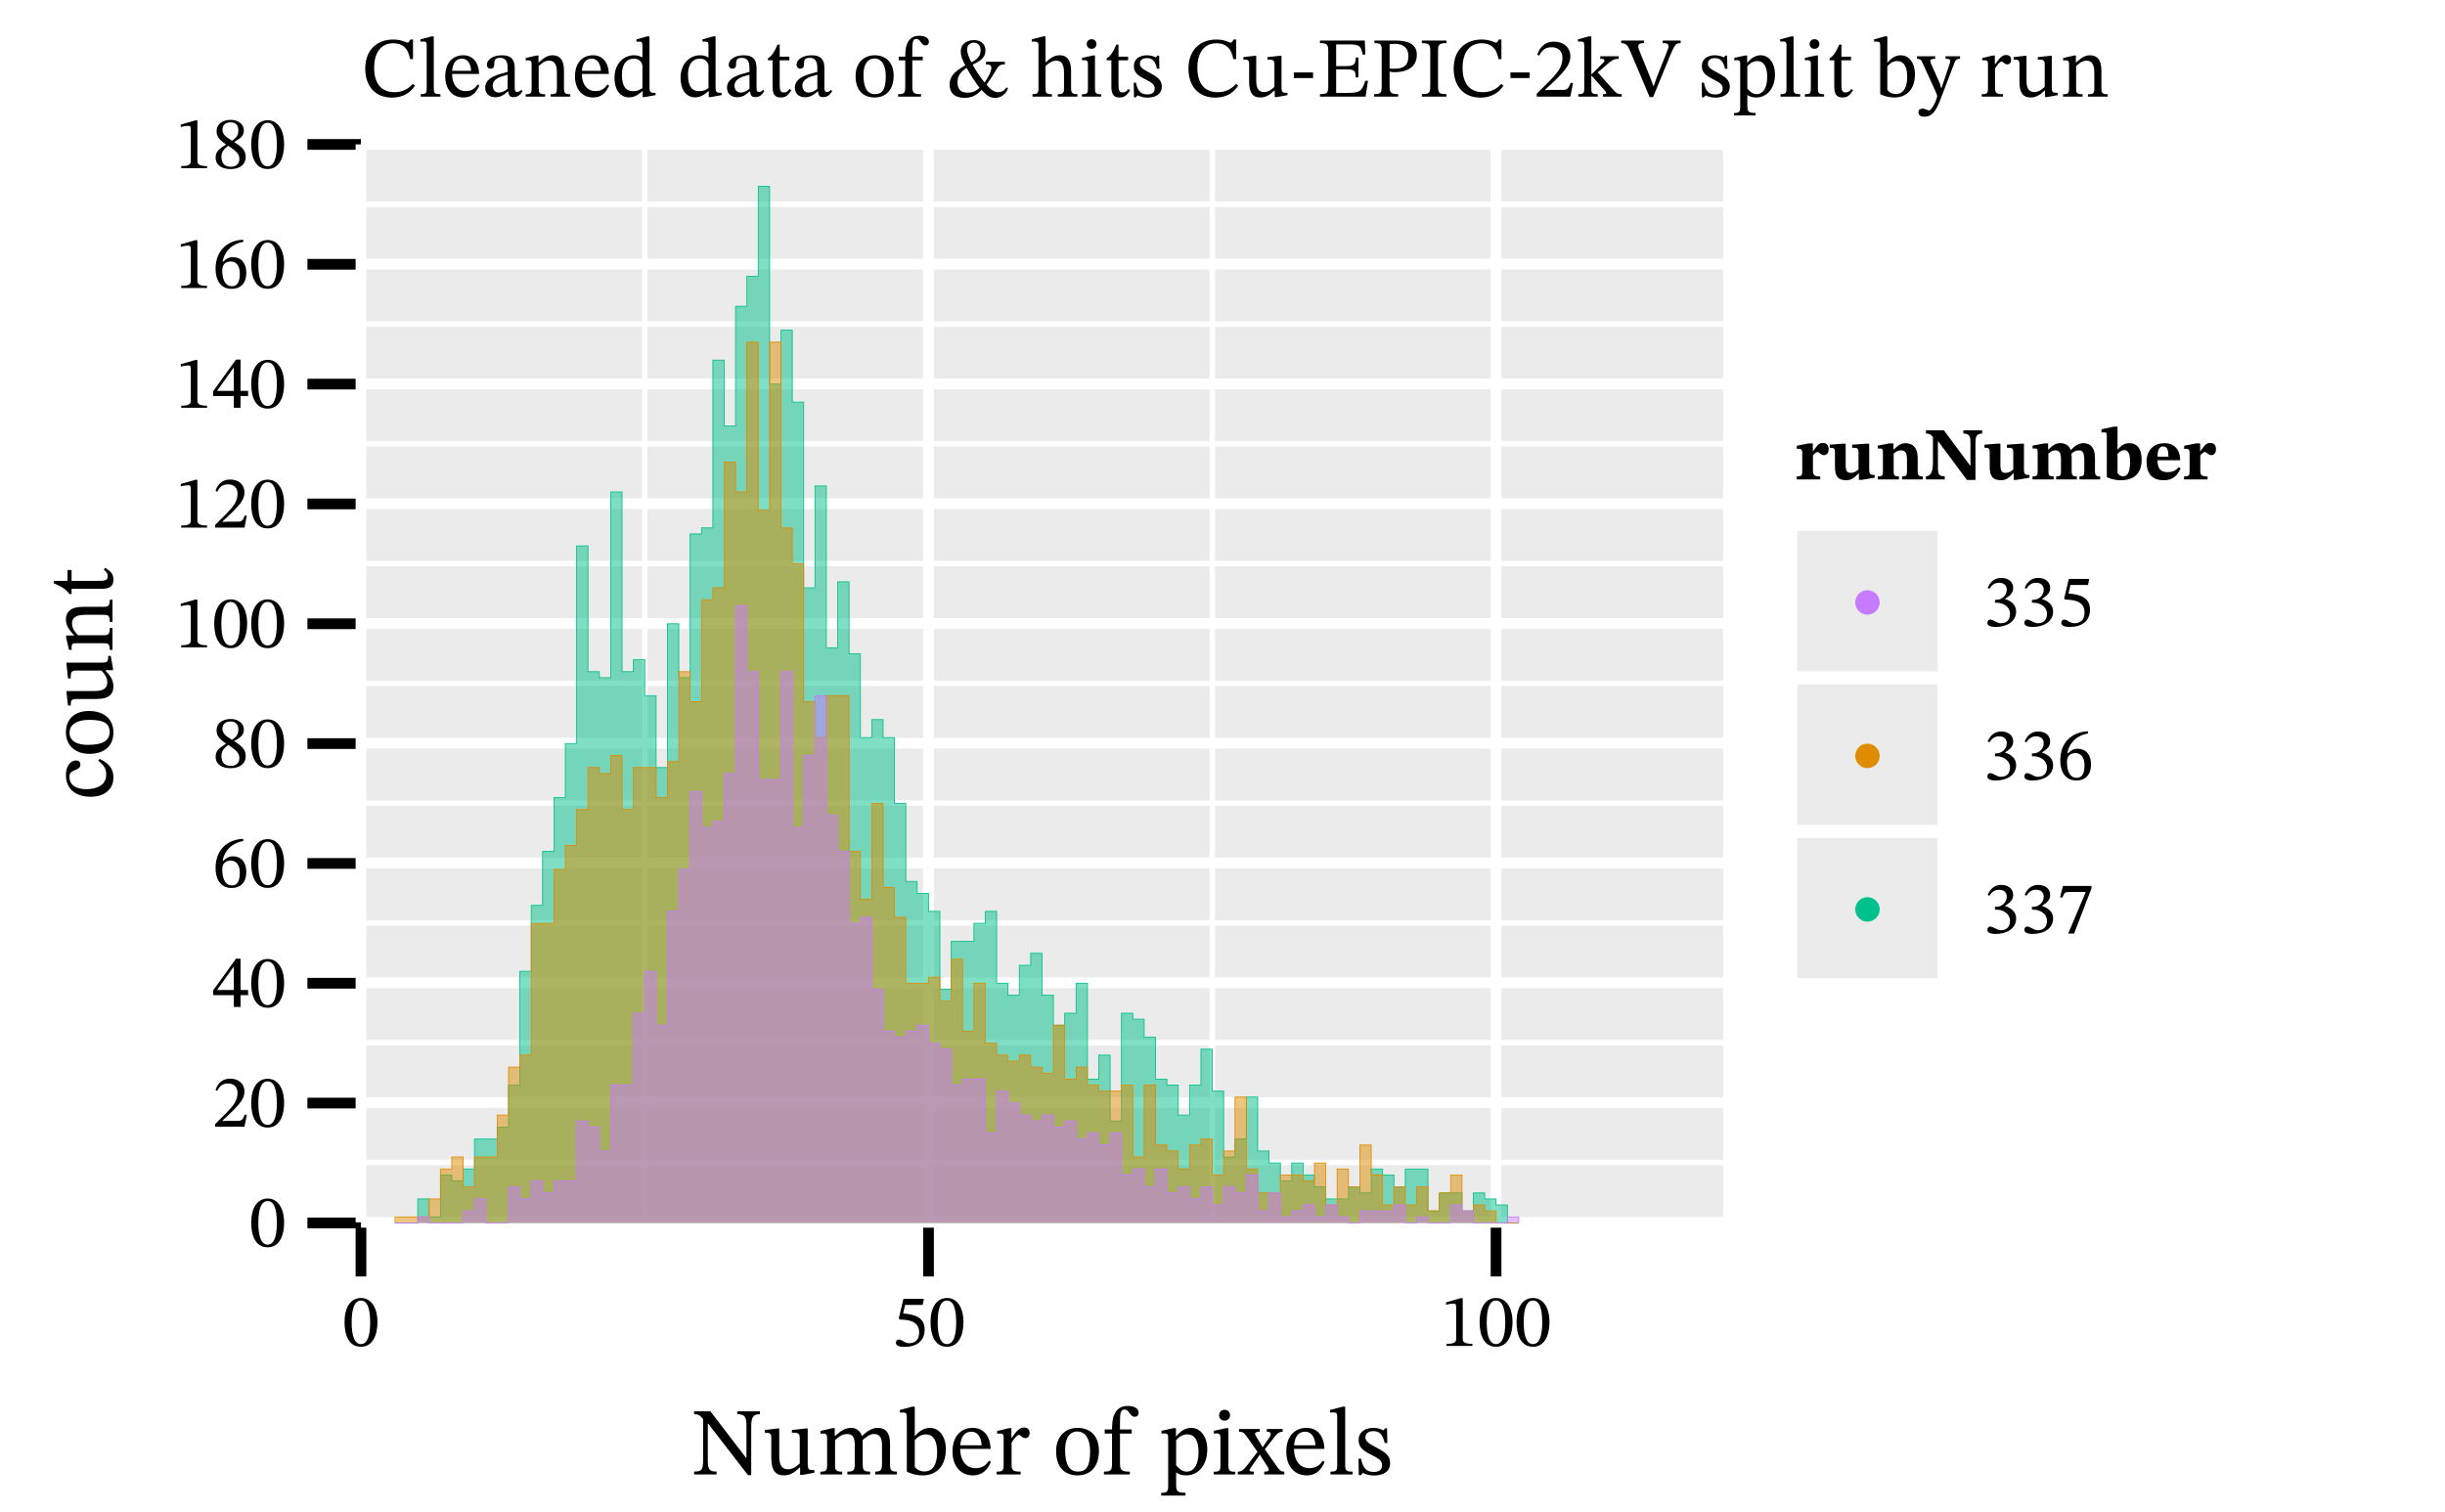 <?xml version="1.0" encoding="UTF-8" standalone="no"?>
<svg
   width="600pt"
   height="371pt"
   viewBox="0 0 600 371"
   version="1.1"
   id="svg200"
   sodipodi:docname="Cu-EPIC-2kV-2019_by_run.pdf"
   xmlns:inkscape="http://www.inkscape.org/namespaces/inkscape"
   xmlns:sodipodi="http://sodipodi.sourceforge.net/DTD/sodipodi-0.dtd"
   xmlns:xlink="http://www.w3.org/1999/xlink"
   xmlns="http://www.w3.org/2000/svg"
   xmlns:svg="http://www.w3.org/2000/svg">
  <sodipodi:namedview
     id="namedview200"
     pagecolor="#ffffff"
     bordercolor="#666666"
     borderopacity="1.0"
     inkscape:showpageshadow="2"
     inkscape:pageopacity="0.0"
     inkscape:pagecheckerboard="0"
     inkscape:deskcolor="#d1d1d1"
     inkscape:document-units="pt" />
  <defs
     id="defs59">
    <g
       id="g59">
      <g
         id="glyph-0-0">
        <path
           d="M 7.625 0.234 C 10.375 0.234 12.109 -0.984 13.25 -2.688 L 12.734 -3.125 C 11.562 -1.844 10.156 -1.094 8.234 -1.094 C 5.281 -1.094 3.234 -2.891 3.234 -7.078 C 3.234 -10.812 4.922 -13.109 7.938 -13.109 C 10.094 -13.109 11.594 -11.969 12.047 -9.219 L 12.766 -9.219 L 12.766 -14.016 L 12.125 -14.016 C 11.875 -13.594 11.75 -13.266 11.422 -13.266 C 10.891 -13.266 10.125 -14.016 7.922 -14.016 C 3.891 -14.016 1.047 -11.438 1.047 -6.875 C 1.047 -2.781 3.312 0.234 7.625 0.234 Z M 7.625 0.234 "
           id="path1" />
      </g>
      <g
         id="glyph-0-1">
        <path
           d="M 5.453 0 L 5.453 -0.609 C 3.938 -0.609 3.828 -0.906 3.828 -2.109 L 3.828 -14.797 L 3.312 -14.797 L 0.547 -14.062 L 0.547 -13.5 C 0.547 -13.5 0.859 -13.531 1.219 -13.531 C 1.734 -13.531 2.094 -13.5 2.094 -12.641 L 2.094 -2.109 C 2.094 -0.938 2.016 -0.609 0.625 -0.609 L 0.625 0 Z M 5.453 0 "
           id="path2" />
      </g>
      <g
         id="glyph-0-2">
        <path
           d="M 5.172 0.203 C 7.328 0.203 8.344 -1.109 9.094 -2.703 L 8.703 -3 C 8.031 -2.109 7.375 -1.359 5.672 -1.359 C 3.953 -1.359 2.438 -2.719 2.391 -5.578 L 9.031 -5.578 C 8.922 -8.5 7.422 -10.156 5.141 -10.156 C 2.688 -10.156 0.719 -8.484 0.719 -4.984 C 0.719 -1.609 2.656 0.203 5.172 0.203 Z M 2.406 -6.344 C 2.562 -8.25 3.359 -9.328 4.812 -9.328 C 6.312 -9.328 7 -7.906 7.062 -6.344 Z M 2.406 -6.344 "
           id="path3" />
      </g>
      <g
         id="glyph-0-3">
        <path
           d="M 3.297 0.141 C 4.625 0.141 5.391 -0.438 6.375 -1.297 L 6.453 -1.297 C 6.578 -0.375 6.781 0.109 7.703 0.109 C 8.781 0.109 9.281 -0.328 9.969 -1.344 L 9.656 -1.672 C 9.359 -1.359 9.078 -1.156 8.672 -1.156 C 8.234 -1.156 8.047 -1.312 8.047 -2.172 L 8.047 -6.938 C 8.047 -9.109 7.188 -10.156 4.906 -10.156 C 2.625 -10.156 1.219 -9.031 1.219 -7.859 C 1.219 -7.172 1.672 -6.859 2.094 -6.859 C 2.688 -6.859 3.016 -7.172 3.016 -7.812 C 3.016 -9.078 3.234 -9.516 4.422 -9.516 C 5.672 -9.516 6.312 -8.828 6.312 -7 L 6.312 -6.078 C 4.5 -5.516 0.797 -4.969 0.797 -2.203 C 0.797 -0.859 1.672 0.141 3.297 0.141 Z M 6.312 -1.922 C 5.594 -1.344 4.844 -1 4.156 -1 C 3.25 -1 2.641 -1.656 2.641 -2.703 C 2.641 -4.344 4.406 -4.906 6.312 -5.391 Z M 6.312 -1.922 "
           id="path4" />
      </g>
      <g
         id="glyph-0-4">
        <path
           d="M 11.625 0 L 11.625 -0.594 C 10.219 -0.594 10.078 -0.938 10.078 -2.109 L 10.078 -6.438 C 10.078 -8.844 9.172 -10.156 7.266 -10.156 C 5.953 -10.156 5.031 -9.406 3.891 -8.406 L 3.812 -8.406 L 3.828 -10.094 L 3.359 -10.094 L 0.688 -9.484 L 0.688 -8.891 C 0.688 -8.891 0.906 -8.922 1.25 -8.922 C 1.828 -8.922 2.141 -8.766 2.141 -8 L 2.141 -2.109 C 2.141 -0.938 2.078 -0.594 0.672 -0.594 L 0.672 0 L 5.469 0 L 5.469 -0.594 C 3.953 -0.594 3.875 -0.938 3.875 -2.109 L 3.875 -7.5 C 4.5 -8.062 5.281 -8.828 6.406 -8.828 C 7.359 -8.828 8.344 -8.422 8.344 -5.906 L 8.344 -2.109 C 8.344 -0.938 8.281 -0.594 6.781 -0.594 L 6.781 0 Z M 11.625 0 "
           id="path5" />
      </g>
      <g
         id="glyph-0-5">
        <path
           d="M 4.281 0.172 C 5.656 0.172 6.719 -0.625 7.516 -1.344 L 7.609 -1.344 L 7.609 0.109 L 8.094 0.109 L 10.766 -0.375 L 10.766 -0.938 L 10.328 -0.938 C 9.547 -0.938 9.281 -1.156 9.281 -2.234 L 9.281 -14.797 L 8.719 -14.797 L 6.078 -14.062 L 6.078 -13.469 C 6.078 -13.469 6.438 -13.516 6.625 -13.516 C 7.438 -13.516 7.547 -13.328 7.547 -12.406 L 7.547 -9.656 L 7.453 -9.656 C 6.828 -10 6.188 -10.156 5.516 -10.156 C 2.875 -10.156 0.688 -8.047 0.688 -4.594 C 0.688 -1.906 1.906 0.172 4.281 0.172 Z M 5.266 -1.344 C 3.484 -1.344 2.516 -2.516 2.516 -5.406 C 2.516 -8.047 3.703 -9.328 5.469 -9.328 C 6.766 -9.328 7.375 -8.5 7.547 -7.641 L 7.547 -2.109 C 6.812 -1.609 6.25 -1.344 5.266 -1.344 Z M 5.266 -1.344 "
           id="path6" />
      </g>
      <g
         id="glyph-0-6">
        <path
           d="M 6.141 -1.891 C 5.609 -1.297 5.344 -1.031 4.672 -1.031 C 3.859 -1.031 3.672 -1.531 3.672 -3.016 L 3.672 -8.922 L 6.031 -8.922 L 6.031 -9.812 L 3.672 -9.812 L 3.672 -12.781 L 3.141 -12.781 C 2.391 -11 1.766 -10.016 0.781 -9.406 L 0.781 -8.922 L 1.922 -8.922 L 1.922 -2.438 C 1.922 -0.547 2.531 0.203 3.938 0.203 C 5.281 0.203 5.719 -0.422 6.531 -1.547 Z M 6.141 -1.891 "
           id="path7" />
      </g>
      <g
         id="glyph-0-7">
        <path
           d="M 5.406 0.203 C 8.125 0.203 10.062 -1.641 10.062 -5.156 C 10.062 -8.25 8.281 -10.156 5.406 -10.156 C 2.578 -10.156 0.719 -8.109 0.719 -5.078 C 0.719 -1.672 2.469 0.203 5.406 0.203 Z M 5.484 -0.625 C 3.688 -0.609 2.656 -2.016 2.656 -5.344 C 2.656 -8.031 3.734 -9.359 5.328 -9.359 C 7.188 -9.359 8.125 -7.625 8.125 -5.047 C 8.125 -1.641 7.203 -0.625 5.484 -0.625 Z M 5.484 -0.625 "
           id="path8" />
      </g>
      <g
         id="glyph-0-8">
        <path
           d="M 6.016 0 L 6.016 -0.609 C 4.281 -0.609 3.875 -0.859 3.875 -2.5 L 3.875 -8.922 L 6.438 -8.922 L 6.438 -9.812 L 3.875 -9.812 L 3.875 -11.781 C 3.875 -13.531 4.109 -14.172 4.875 -14.172 C 5.391 -14.172 5.672 -13.781 5.953 -13.391 C 6.266 -12.984 6.531 -12.578 7.078 -12.578 C 7.562 -12.578 7.938 -12.859 7.938 -13.469 C 7.938 -14.422 6.953 -14.938 5.594 -14.938 C 4.125 -14.938 3.375 -14.375 2.812 -13.406 C 2.328 -12.531 2.156 -11.719 2.141 -9.812 L 0.547 -9.812 L 0.547 -8.922 L 2.141 -8.922 L 2.141 -2.5 C 2.141 -0.859 1.906 -0.609 0.375 -0.609 L 0.375 0 Z M 6.016 0 "
           id="path9" />
      </g>
      <g
         id="glyph-0-9">
        <path
           d="M 11.797 0.297 C 13.172 0.297 14.422 -0.562 14.953 -2.047 L 14.609 -2.281 C 14.031 -1.453 13.406 -1.109 12.547 -1.109 C 11.422 -1.109 10.672 -1.797 9.656 -2.938 C 10.859 -4.547 11.328 -5.344 12.172 -6.781 C 12.656 -7.625 13.141 -7.922 14.172 -7.922 L 14.172 -8.562 L 9.547 -8.562 L 9.547 -7.922 C 10.547 -7.922 10.859 -7.672 10.859 -7.062 C 10.859 -6.188 10.391 -5.297 9.219 -3.453 C 8.281 -4.594 7.125 -6.25 6.266 -7.859 C 8.594 -8.906 9.422 -9.875 9.422 -11.328 C 9.422 -13.031 8.172 -13.875 6.641 -13.875 C 4.656 -13.875 3.359 -12.766 3.359 -11.141 C 3.359 -10.016 3.688 -9.156 4.469 -7.688 C 1.734 -6.141 0.625 -4.906 0.625 -2.969 C 0.625 -0.859 1.922 0.297 4.281 0.297 C 5.938 0.297 7.047 -0.203 8.469 -1.641 C 9.812 -0.25 10.484 0.297 11.797 0.297 Z M 7.984 -2.172 C 6.828 -1.156 6.031 -0.984 5.031 -0.984 C 3.453 -0.984 2.562 -1.734 2.562 -3.5 C 2.562 -4.984 3.203 -6.031 4.812 -7.047 C 5.938 -5.031 7.141 -3.188 7.984 -2.172 Z M 5.953 -8.422 C 5.344 -9.641 4.922 -10.766 4.922 -11.562 C 4.922 -12.578 5.578 -13.25 6.594 -13.25 C 7.672 -13.25 8.234 -12.422 8.234 -11.375 C 8.234 -10.188 7.703 -9.297 5.953 -8.422 Z M 5.953 -8.422 "
           id="path10" />
      </g>
      <g
         id="glyph-0-10">
        <path
           d="M 11.656 0 L 11.656 -0.609 C 10.328 -0.609 10.094 -1 10.094 -2.109 L 10.094 -6.281 C 10.094 -8 9.703 -10.156 7.297 -10.156 C 6.188 -10.156 5.219 -9.688 3.891 -8.438 L 3.828 -8.438 L 3.828 -14.797 L 3.266 -14.797 L 0.469 -14.062 L 0.469 -13.469 C 0.469 -13.469 0.734 -13.516 1.062 -13.516 C 1.641 -13.516 2.094 -13.406 2.094 -12.672 L 2.094 -1.953 C 2.094 -0.781 1.719 -0.609 0.625 -0.609 L 0.625 0 L 5.391 0 L 5.391 -0.609 C 3.938 -0.609 3.828 -0.938 3.828 -2.031 L 3.828 -7.516 C 4.859 -8.469 5.609 -8.828 6.438 -8.828 C 8.125 -8.828 8.359 -7.375 8.359 -5.656 L 8.359 -2.031 C 8.359 -1.031 8.281 -0.609 6.828 -0.609 L 6.828 0 Z M 11.656 0 "
           id="path11" />
      </g>
      <g
         id="glyph-0-11">
        <path
           d="M 5.391 0 L 5.391 -0.594 C 3.984 -0.594 3.875 -0.906 3.875 -2.109 L 3.875 -10.094 L 3.328 -10.094 L 0.688 -9.516 L 0.688 -8.906 C 0.688 -8.906 0.922 -8.953 1.219 -8.953 C 1.828 -8.953 2.141 -8.859 2.141 -7.969 L 2.141 -2.109 C 2.141 -0.922 2.078 -0.594 0.672 -0.594 L 0.672 0 Z M 3.031 -11.734 C 3.766 -11.734 4.234 -12.281 4.234 -12.922 C 4.234 -13.562 3.766 -14.094 3.031 -14.094 C 2.312 -14.094 1.844 -13.562 1.844 -12.922 C 1.844 -12.281 2.328 -11.734 3.031 -11.734 Z M 3.031 -11.734 "
           id="path12" />
      </g>
      <g
         id="glyph-0-12">
        <path
           d="M 0.875 0.172 L 1.312 0.172 L 1.766 -0.312 L 1.797 -0.312 C 2.344 -0.078 2.969 0.234 4.188 0.234 C 6.078 0.234 7.703 -0.531 7.703 -2.5 C 7.703 -4.047 6.688 -4.812 4.781 -5.828 C 3.016 -6.719 2.328 -7.25 2.328 -8.062 C 2.328 -9.016 3.062 -9.453 4.016 -9.453 C 5.297 -9.453 6.078 -8.844 6.531 -6.859 L 7.109 -6.859 L 7.047 -10.062 L 6.625 -10.062 L 6.266 -9.625 L 6.25 -9.625 C 5.719 -9.875 5.094 -10.156 4.047 -10.156 C 2.234 -10.156 0.844 -9.234 0.844 -7.516 C 0.844 -5.969 1.703 -5.234 3.609 -4.281 C 5.547 -3.312 5.953 -2.906 5.953 -1.922 C 5.953 -0.938 5.203 -0.547 4.156 -0.547 C 2.594 -0.547 1.797 -1.281 1.359 -3.438 L 0.812 -3.438 Z M 0.875 0.172 "
           id="path13" />
      </g>
      <g
         id="glyph-0-13">
        <path
           d="M 4.656 0.203 C 6 0.203 6.984 -0.422 8.094 -1.516 L 8.188 -1.516 L 8.188 0.109 L 8.656 0.109 L 11.312 -0.375 L 11.312 -0.938 L 11.109 -0.938 C 10.094 -0.938 9.844 -1.094 9.844 -2.328 L 9.844 -10.016 L 9.344 -10.016 L 6.406 -9.703 L 6.406 -9.109 C 7.75 -9.109 8.109 -9.016 8.109 -7.906 L 8.109 -2.391 C 7.266 -1.656 6.594 -1.125 5.531 -1.125 C 4.438 -1.125 3.641 -1.766 3.641 -3.891 L 3.641 -10.016 L 3.188 -10.016 L 0.484 -9.703 L 0.484 -9.109 C 1.609 -9.094 1.906 -9.016 1.906 -7.875 L 1.906 -3.625 C 1.906 -0.781 2.906 0.203 4.656 0.203 Z M 4.656 0.203 "
           id="path14" />
      </g>
      <g
         id="glyph-0-14">
        <path
           d="M 5.656 -4.562 L 5.656 -5.938 L 0.938 -5.938 L 0.938 -4.562 Z M 5.656 -4.562 "
           id="path15" />
      </g>
      <g
         id="glyph-0-15">
        <path
           d="M 11.938 0 L 12.531 -3.891 L 11.859 -3.891 C 11.047 -1.406 10.672 -0.906 7.422 -0.922 L 4.719 -0.922 L 4.719 -6.688 L 7.172 -6.688 C 9.094 -6.688 9.516 -6.453 9.516 -4.734 L 10.188 -4.734 L 10.188 -9.594 L 9.516 -9.594 C 9.516 -7.906 9.094 -7.5 7.172 -7.5 L 4.719 -7.5 L 4.719 -12.828 L 7.797 -12.828 C 10.375 -12.828 10.891 -12.422 11.203 -10.328 L 11.875 -10.328 L 11.75 -13.766 L 0.75 -13.766 L 0.75 -13.141 C 2.453 -13.141 2.781 -12.797 2.781 -11.203 L 2.781 -2.469 C 2.781 -0.844 2.453 -0.625 0.75 -0.625 L 0.75 0 Z M 11.938 0 "
           id="path16" />
      </g>
      <g
         id="glyph-0-16">
        <path
           d="M 6.828 0 L 6.828 -0.625 C 5.141 -0.625 4.719 -0.859 4.719 -2.578 L 4.719 -6.156 C 4.938 -6.062 5.484 -6 5.906 -6 C 8.656 -6 11.406 -7.016 11.406 -10.281 C 11.406 -13.078 8.906 -13.766 6.219 -13.766 L 1 -13.766 L 1 -13.141 C 2.344 -13.141 2.781 -12.906 2.781 -11.672 L 2.781 -2.656 C 2.781 -0.906 2.562 -0.625 0.922 -0.625 L 0.922 0 Z M 5.844 -6.859 C 5.422 -6.859 4.938 -6.891 4.719 -6.938 L 4.719 -12.859 C 5.156 -12.906 5.547 -12.953 5.969 -12.953 C 8.234 -12.953 9.328 -11.875 9.328 -10 C 9.328 -7.562 8.109 -6.859 5.844 -6.859 Z M 5.844 -6.859 "
           id="path17" />
      </g>
      <g
         id="glyph-0-17">
        <path
           d="M 6.75 0 L 6.75 -0.625 C 4.875 -0.625 4.688 -0.938 4.688 -2.75 L 4.688 -11 C 4.688 -12.641 4.75 -13.141 6.75 -13.141 L 6.75 -13.766 L 0.719 -13.766 L 0.719 -13.141 C 2.703 -13.141 2.781 -12.641 2.781 -11 L 2.781 -2.75 C 2.781 -0.938 2.594 -0.625 0.719 -0.625 L 0.719 0 Z M 6.75 0 "
           id="path18" />
      </g>
      <g
         id="glyph-0-18">
        <path
           d="M 9.047 0 L 9.719 -3.359 L 9.109 -3.359 C 8.625 -2.094 8.359 -1.656 7.25 -1.656 L 4.344 -1.656 L 2.875 -1.594 L 2.875 -1.703 L 5.641 -4.312 C 7.859 -6.562 9.047 -8 9.047 -9.875 C 9.047 -12.062 7.391 -13.5 5.031 -13.5 C 3 -13.5 1.578 -12.328 0.922 -10.281 L 1.422 -10.078 C 2.203 -11.656 3.125 -12.125 4.484 -12.125 C 6.094 -12.125 7.109 -11.125 7.109 -9.547 C 7.109 -7.359 6.062 -6.031 3.984 -3.891 L 0.797 -0.719 L 0.797 0 Z M 9.047 0 "
           id="path19" />
      </g>
      <g
         id="glyph-0-19">
        <path
           d="M 5.391 0 L 5.391 -0.609 C 4.062 -0.609 3.828 -0.844 3.828 -1.906 L 3.828 -5.094 L 3.953 -5.094 L 7.25 -1.359 C 7.359 -1.25 7.484 -1.047 7.484 -0.859 C 7.484 -0.672 7.266 -0.609 6.656 -0.609 L 6.656 0 L 11.297 0 L 11.297 -0.609 C 10.406 -0.609 10.078 -0.672 9.078 -1.828 L 5.391 -5.969 L 6.438 -6.828 C 8.797 -8.906 9.172 -9.281 10.547 -9.281 L 10.547 -9.906 L 6.016 -9.906 L 6.016 -9.281 C 6.812 -9.281 7.047 -9.172 7.047 -8.906 C 7.047 -8.562 6.75 -8.312 6.656 -8.234 L 3.953 -5.547 L 3.828 -5.547 L 3.828 -14.797 L 3.266 -14.797 L 0.547 -14.062 L 0.547 -13.5 C 0.547 -13.5 0.969 -13.531 1.25 -13.531 C 1.953 -13.531 2.094 -13.344 2.094 -12.469 L 2.094 -1.984 C 2.094 -0.844 1.891 -0.609 0.625 -0.609 L 0.625 0 Z M 5.391 0 "
           id="path20" />
      </g>
      <g
         id="glyph-0-20">
        <path
           d="M 7.625 0.109 L 11.938 -10.406 C 12.953 -12.781 13.219 -13.141 14.391 -13.141 L 14.391 -13.766 L 10 -13.766 L 10 -13.141 C 10.984 -13.141 11.406 -12.984 11.406 -12.422 C 11.406 -12.047 11.297 -11.719 11.172 -11.406 L 8.531 -4.734 L 7.797 -2.641 L 7.688 -2.641 L 6.875 -4.844 L 4.344 -11.062 C 4.078 -11.672 3.984 -12.062 3.984 -12.344 C 3.984 -13.109 4.859 -13.141 5.406 -13.141 L 5.406 -13.766 L -0.203 -13.766 L -0.203 -13.141 C 0.922 -13.141 1.391 -12.641 1.984 -11.234 L 6.781 0.109 Z M 7.625 0.109 "
           id="path21" />
      </g>
      <g
         id="glyph-0-21">
        <path
           d="M 5.766 4.609 L 5.766 4 C 4.125 4 3.734 3.734 3.734 2.375 L 3.734 -0.375 L 3.812 -0.375 C 4.422 0.047 5.141 0.203 5.938 0.203 C 8.438 0.203 10.516 -1.906 10.516 -5.469 C 10.516 -8.219 9.078 -10.156 7 -10.156 C 5.766 -10.156 4.75 -9.516 3.75 -8.344 L 3.688 -8.344 L 3.688 -10.094 L 3.156 -10.094 L 0.531 -9.516 L 0.531 -8.906 C 0.531 -8.906 0.922 -8.953 1.188 -8.953 C 1.891 -8.953 1.984 -8.672 1.984 -7.875 L 1.984 2.5 C 1.984 3.672 1.781 4.016 0.469 4.016 L 0.469 4.609 Z M 6.031 -0.609 C 4.859 -0.609 4.125 -1.547 3.734 -1.984 L 3.734 -7.453 C 4.125 -7.984 5.031 -8.734 6.141 -8.734 C 7.688 -8.734 8.609 -7.516 8.609 -4.875 C 8.609 -1.969 7.5 -0.609 6.031 -0.609 Z M 6.031 -0.609 "
           id="path22" />
      </g>
      <g
         id="glyph-0-22">
        <path
           d="M 2.875 -14.797 L 0.172 -14.062 L 0.172 -13.469 C 0.172 -13.469 0.422 -13.516 0.75 -13.516 C 1.547 -13.516 1.672 -13.344 1.672 -12.406 L 1.672 -0.625 C 2.172 -0.359 3.391 0.203 5.172 0.203 C 8.094 0.203 10.203 -1.766 10.203 -5.516 C 10.203 -8.234 8.781 -10.156 6.703 -10.156 C 5.297 -10.156 4.219 -9.266 3.484 -8.375 L 3.422 -8.375 L 3.422 -14.797 Z M 3.422 -7.453 C 3.797 -7.969 4.719 -8.734 5.781 -8.734 C 7.781 -8.734 8.297 -6.859 8.297 -4.844 C 8.297 -2.516 7.547 -0.656 5.547 -0.656 C 4.438 -0.656 3.812 -1.156 3.422 -1.641 Z M 3.422 -7.453 "
           id="path23" />
      </g>
      <g
         id="glyph-0-23">
        <path
           d="M 1.609 4.922 C 3.391 4.922 4.406 3.672 5.609 0.469 L 8.891 -8.125 C 9.172 -8.953 9.484 -9.297 10.328 -9.297 L 10.328 -9.906 L 6.766 -9.906 L 6.766 -9.297 C 7.453 -9.297 7.938 -9.203 7.938 -8.781 C 7.938 -8.625 7.875 -8.406 7.844 -8.25 L 5.797 -2.172 L 5.656 -2.172 L 5.391 -3.203 L 3.328 -7.812 C 3.203 -8.109 3.031 -8.469 3.031 -8.734 C 3.031 -9.094 3.297 -9.281 4.234 -9.281 L 4.234 -9.906 L -0.25 -9.906 L -0.25 -9.297 C 0.5 -9.297 0.797 -9.031 1 -8.547 L 4.078 -1.828 C 4.344 -1.25 4.719 -0.375 4.719 -0.109 C 4.719 0.5 3.453 3.391 2.703 3.391 C 2.406 3.391 1.797 2.938 1.094 2.938 C 0.547 2.938 0.125 3.203 0.125 3.828 C 0.125 4.625 0.75 4.922 1.609 4.922 Z M 1.609 4.922 "
           id="path24" />
      </g>
      <g
         id="glyph-0-24">
        <path
           d="M 5.844 0 L 5.844 -0.609 C 4.281 -0.609 3.875 -0.812 3.875 -2.141 L 3.875 -6.922 C 4.375 -7.75 5.047 -8.625 5.531 -8.625 C 5.781 -8.625 6.203 -7.922 6.891 -7.922 C 7.359 -7.922 7.812 -8.25 7.812 -9.047 C 7.812 -9.766 7.422 -10.219 6.594 -10.219 C 5.594 -10.219 4.969 -9.484 3.891 -7.938 L 3.828 -7.938 L 3.828 -10.094 L 3.328 -10.094 L 0.734 -9.469 L 0.734 -8.891 C 0.734 -8.891 0.969 -8.922 1.391 -8.922 C 2.141 -8.922 2.141 -8.547 2.141 -7.797 L 2.141 -2.031 C 2.141 -0.859 1.984 -0.609 0.609 -0.609 L 0.609 0 Z M 5.844 0 "
           id="path25" />
      </g>
      <g
         id="glyph-1-0">
        <path
           d="M 4.531 0.203 C 7.406 0.203 8.578 -2.672 8.578 -5.812 C 8.578 -9.578 6.922 -11.766 4.562 -11.766 C 1.906 -11.766 0.5 -9.344 0.5 -5.859 C 0.5 -2.625 1.578 0.203 4.531 0.203 Z M 4.531 -0.453 C 3.062 -0.453 2.25 -2.219 2.25 -5.766 C 2.25 -9.406 3.062 -11.141 4.516 -11.141 C 6.016 -11.141 6.797 -9.422 6.797 -5.703 C 6.797 -2.188 5.969 -0.453 4.531 -0.453 Z M 4.531 -0.453 "
           id="path26" />
      </g>
      <g
         id="glyph-1-1">
        <path
           d="M 3.188 0.234 C 6.109 0.234 8.125 -1.188 8.125 -4.016 C 8.125 -6.891 5.859 -7.75 2.844 -7.969 L 3.328 -10.062 L 7.641 -10.062 L 7.938 -11.547 L 2.922 -11.547 L 1.781 -6.766 L 2 -6.484 C 4.422 -6.438 6.781 -6 6.781 -3.281 C 6.781 -1.375 5.625 -0.672 4.328 -0.672 C 3.156 -0.672 2.547 -1.578 1.812 -1.578 C 1.359 -1.578 1.078 -1.203 1.078 -0.781 C 1.078 -0.109 1.781 0.234 3.188 0.234 Z M 3.188 0.234 "
           id="path27" />
      </g>
      <g
         id="glyph-1-2">
        <path
           d="M 7.812 0 L 7.812 -0.516 C 6.125 -0.516 5.438 -0.844 5.438 -1.734 L 5.438 -11.719 L 4.906 -11.719 L 1.359 -10.703 L 1.359 -10.094 C 1.922 -10.281 2.859 -10.391 3.219 -10.391 C 3.688 -10.391 3.828 -10.141 3.828 -9.5 L 3.828 -1.734 C 3.828 -0.828 3.188 -0.516 1.469 -0.516 L 1.469 0 Z M 7.812 0 "
           id="path28" />
      </g>
      <g
         id="glyph-1-3">
        <path
           d="M 7.922 0 L 8.5 -2.938 L 7.969 -2.938 C 7.547 -1.828 7.312 -1.453 6.344 -1.453 L 3.797 -1.453 L 2.516 -1.391 L 2.516 -1.484 L 4.938 -3.781 C 6.875 -5.734 7.922 -7 7.922 -8.625 C 7.922 -10.562 6.469 -11.797 4.406 -11.797 C 2.625 -11.797 1.375 -10.781 0.812 -9 L 1.25 -8.812 C 1.922 -10.188 2.734 -10.609 3.922 -10.609 C 5.328 -10.609 6.219 -9.734 6.219 -8.359 C 6.219 -6.438 5.297 -5.281 3.484 -3.406 L 0.703 -0.625 L 0.703 0 Z M 7.922 0 "
           id="path29" />
      </g>
      <g
         id="glyph-1-4">
        <path
           d="M 6.953 0 L 6.953 -2.891 L 8.812 -2.891 L 8.812 -4.156 L 6.953 -4.156 L 6.953 -11.828 L 5.828 -11.828 L 0.234 -4.047 L 0.234 -2.891 L 5.312 -2.891 L 5.312 0 Z M 1.25 -4.234 L 5.234 -9.828 L 5.312 -9.828 L 5.312 -4.156 L 1.25 -4.156 Z M 1.25 -4.234 "
           id="path30" />
      </g>
      <g
         id="glyph-1-5">
        <path
           d="M 4.75 0.219 C 7.062 0.219 8.375 -1.234 8.375 -3.719 C 8.375 -6.125 7.078 -7.562 5.078 -7.562 C 4.125 -7.562 3.453 -7.172 2.688 -6.438 L 2.562 -6.453 C 3.031 -9.125 5.078 -10.922 7.641 -11.312 L 7.609 -11.844 C 3.672 -11.672 0.828 -9.125 0.828 -4.703 C 0.828 -2.016 2.016 0.219 4.75 0.219 Z M 4.828 -0.422 C 3.219 -0.422 2.469 -2.047 2.469 -4.328 C 2.469 -5.922 3.469 -6.5 4.531 -6.5 C 6.047 -6.5 6.781 -5.219 6.781 -3.578 C 6.781 -1.25 6.047 -0.422 4.828 -0.422 Z M 4.828 -0.422 "
           id="path31" />
      </g>
      <g
         id="glyph-1-6">
        <path
           d="M 4.516 0.219 C 6.688 0.219 8.219 -0.828 8.219 -2.75 C 8.219 -4.219 7.531 -5.094 5.406 -6.391 L 5.406 -6.453 C 7.109 -7.391 7.766 -7.984 7.766 -9.328 C 7.766 -10.781 6.375 -11.859 4.562 -11.859 C 2.547 -11.859 1.078 -10.812 1.078 -9.141 C 1.078 -7.906 1.484 -7.141 3.359 -5.844 L 3.359 -5.797 C 1.656 -4.656 0.844 -4.062 0.844 -2.609 C 0.844 -0.734 2.375 0.219 4.516 0.219 Z M 3.922 -5.5 C 6.125 -4.062 6.672 -3.391 6.672 -2.219 C 6.672 -0.969 5.719 -0.344 4.578 -0.344 C 3.188 -0.344 2.266 -1.094 2.266 -2.75 C 2.266 -4.016 2.859 -4.656 3.922 -5.5 Z M 4.844 -6.75 C 3.203 -7.734 2.516 -8.391 2.516 -9.469 C 2.516 -10.594 3.281 -11.25 4.531 -11.25 C 5.703 -11.25 6.422 -10.578 6.422 -9.359 C 6.422 -8.188 6.047 -7.484 4.844 -6.75 Z M 4.844 -6.75 "
           id="path32" />
      </g>
      <g
         id="glyph-1-7">
        <path
           d="M 3.141 0.234 C 5.812 0.234 8.141 -1.047 8.141 -3.562 C 8.141 -5.188 6.906 -6.156 5.438 -6.609 L 5.438 -6.672 C 6.594 -7.406 7.422 -8.078 7.422 -9.344 C 7.422 -10.734 6.344 -11.797 4.469 -11.797 C 2.969 -11.797 1.828 -10.953 1.156 -9.359 L 1.578 -9.125 C 2.203 -10.094 2.875 -10.609 3.984 -10.609 C 5.109 -10.609 5.844 -9.984 5.844 -8.906 C 5.844 -7.422 4.547 -6.422 3.297 -6.422 L 2.953 -6.422 L 2.953 -5.719 L 3.312 -5.719 C 5.078 -5.719 6.641 -4.641 6.641 -3 C 6.641 -1.203 5.516 -0.672 4.359 -0.672 C 3.422 -0.672 2.531 -1.578 1.797 -1.578 C 1.312 -1.578 1.078 -1.156 1.078 -0.766 C 1.078 -0.297 1.484 0.234 3.141 0.234 Z M 3.141 0.234 "
           id="path33" />
      </g>
      <g
         id="glyph-1-8">
        <path
           d="M 4.219 0.141 L 8.5 -10.984 L 8.5 -11.547 L 1.5 -11.547 L 0.766 -8.75 L 1.344 -8.688 C 1.828 -9.875 1.984 -10.062 3 -10.062 L 7.094 -10.062 L 2.766 0.141 Z M 4.219 0.141 "
           id="path34" />
      </g>
      <g
         id="glyph-2-0">
        <path
           d="M 14.703 0.188 L 14.703 -11.609 C 14.703 -13.859 15.031 -14.781 16.844 -14.781 L 16.844 -15.484 L 11.281 -15.484 L 11.281 -14.781 C 13.312 -14.781 13.531 -13.922 13.531 -11.734 L 13.531 -4.094 L 13.406 -4.094 L 4.688 -15.484 L 0.688 -15.484 L 0.688 -14.781 C 1.672 -14.781 2.125 -14.562 2.891 -13.578 L 2.891 -3.516 C 2.891 -1.125 2.547 -0.703 0.688 -0.703 L 0.688 0 L 6.203 0 L 6.203 -0.703 C 4.438 -0.703 4.047 -1.156 4.047 -3.516 L 4.047 -12.422 L 4.172 -12.422 L 13.922 0.188 Z M 14.703 0.188 "
           id="path35" />
      </g>
      <g
         id="glyph-2-1">
        <path
           d="M 5.234 0.234 C 6.734 0.234 7.844 -0.469 9.094 -1.703 L 9.219 -1.703 L 9.219 0.125 L 9.734 0.125 L 12.719 -0.422 L 12.719 -1.062 L 12.484 -1.062 C 11.359 -1.062 11.078 -1.219 11.078 -2.609 L 11.078 -11.266 L 10.516 -11.266 L 7.203 -10.906 L 7.203 -10.25 C 8.719 -10.25 9.125 -10.125 9.125 -8.891 L 9.125 -2.688 C 8.172 -1.859 7.422 -1.266 6.219 -1.266 C 5 -1.266 4.094 -1.984 4.094 -4.375 L 4.094 -11.266 L 3.578 -11.266 L 0.547 -10.906 L 0.547 -10.25 C 1.812 -10.219 2.141 -10.125 2.141 -8.859 L 2.141 -4.078 C 2.141 -0.875 3.281 0.234 5.234 0.234 Z M 5.234 0.234 "
           id="path36" />
      </g>
      <g
         id="glyph-2-2">
        <path
           d="M 12.953 0 L 12.953 -0.688 C 11.266 -0.688 11.141 -1.109 11.141 -2.734 L 11.141 -8.453 C 11.922 -9.125 12.891 -9.922 13.859 -9.922 C 14.969 -9.922 15.875 -9.406 15.875 -7.25 L 15.875 -2.734 C 15.875 -1.297 15.812 -0.688 14.203 -0.688 L 14.203 0 L 19.531 0 L 19.531 -0.688 C 17.906 -0.688 17.844 -1.25 17.844 -2.734 L 17.844 -7.547 C 17.844 -10.391 16.641 -11.422 14.797 -11.422 C 13.547 -11.422 12.344 -10.75 11.047 -9.469 L 10.953 -9.469 C 10.484 -10.609 9.688 -11.422 8.344 -11.422 C 6.734 -11.422 5.656 -10.562 4.375 -9.453 L 4.281 -9.453 L 4.281 -11.359 L 3.719 -11.359 L 0.781 -10.672 L 0.781 -9.984 C 0.781 -9.984 1.062 -10.031 1.406 -10.031 C 2.078 -10.031 2.406 -9.828 2.406 -8.984 L 2.406 -2.375 C 2.406 -0.969 2.234 -0.688 0.75 -0.688 L 0.75 0 L 6.125 0 L 6.125 -0.688 C 4.672 -0.688 4.359 -0.969 4.359 -2.281 L 4.359 -8.406 C 5.016 -9.047 6.078 -9.922 7.297 -9.922 C 8.391 -9.922 9.188 -9.406 9.188 -7.406 L 9.188 -2.734 C 9.188 -1.078 9.047 -0.688 7.375 -0.688 L 7.375 0 Z M 12.953 0 "
           id="path37" />
      </g>
      <g
         id="glyph-2-3">
        <path
           d="M 3.234 -16.641 L 0.188 -15.812 L 0.188 -15.156 C 0.188 -15.156 0.469 -15.203 0.844 -15.203 C 1.75 -15.203 1.891 -15.016 1.891 -13.953 L 1.891 -0.703 C 2.453 -0.406 3.812 0.234 5.812 0.234 C 9.094 0.234 11.469 -1.984 11.469 -6.203 C 11.469 -9.266 9.875 -11.422 7.547 -11.422 C 5.969 -11.422 4.734 -10.422 3.906 -9.422 L 3.844 -9.422 L 3.844 -16.641 Z M 3.844 -8.391 C 4.266 -8.953 5.297 -9.828 6.5 -9.828 C 8.734 -9.828 9.328 -7.703 9.328 -5.438 C 9.328 -2.828 8.484 -0.734 6.25 -0.734 C 5 -0.734 4.281 -1.297 3.844 -1.844 Z M 3.844 -8.391 "
           id="path38" />
      </g>
      <g
         id="glyph-2-4">
        <path
           d="M 5.812 0.234 C 8.25 0.234 9.375 -1.25 10.219 -3.047 L 9.781 -3.375 C 9.031 -2.375 8.297 -1.531 6.391 -1.531 C 4.453 -1.531 2.734 -3.062 2.688 -6.266 L 10.156 -6.266 C 10.031 -9.562 8.344 -11.422 5.766 -11.422 C 3.016 -11.422 0.797 -9.547 0.797 -5.609 C 0.797 -1.812 3 0.234 5.812 0.234 Z M 2.703 -7.141 C 2.875 -9.281 3.766 -10.484 5.422 -10.484 C 7.094 -10.484 7.875 -8.891 7.938 -7.141 Z M 2.703 -7.141 "
           id="path39" />
      </g>
      <g
         id="glyph-2-5">
        <path
           d="M 6.578 0 L 6.578 -0.688 C 4.812 -0.688 4.359 -0.922 4.359 -2.406 L 4.359 -7.781 C 4.922 -8.719 5.672 -9.703 6.219 -9.703 C 6.5 -9.703 6.969 -8.906 7.75 -8.906 C 8.266 -8.906 8.781 -9.281 8.781 -10.172 C 8.781 -10.984 8.344 -11.5 7.422 -11.5 C 6.297 -11.5 5.578 -10.672 4.375 -8.938 L 4.312 -8.938 L 4.312 -11.359 L 3.75 -11.359 L 0.828 -10.656 L 0.828 -9.984 C 0.828 -9.984 1.078 -10.031 1.562 -10.031 C 2.406 -10.031 2.406 -9.609 2.406 -8.766 L 2.406 -2.281 C 2.406 -0.969 2.234 -0.688 0.688 -0.688 L 0.688 0 Z M 6.578 0 "
           id="path40" />
      </g>
      <g
         id="glyph-2-6">
        <path
           d="M 6.078 0.234 C 9.141 0.234 11.312 -1.844 11.312 -5.797 C 11.312 -9.281 9.312 -11.422 6.078 -11.422 C 2.891 -11.422 0.797 -9.125 0.797 -5.703 C 0.797 -1.891 2.781 0.234 6.078 0.234 Z M 6.172 -0.703 C 4.141 -0.688 3 -2.266 3 -6.016 C 3 -9.031 4.188 -10.531 5.984 -10.531 C 8.078 -10.531 9.141 -8.578 9.141 -5.672 C 9.141 -1.844 8.109 -0.703 6.172 -0.703 Z M 6.172 -0.703 "
           id="path41" />
      </g>
      <g
         id="glyph-2-7">
        <path
           d="M 6.766 0 L 6.766 -0.688 C 4.812 -0.688 4.359 -0.969 4.359 -2.797 L 4.359 -10.031 L 7.234 -10.031 L 7.234 -11.031 L 4.359 -11.031 L 4.359 -13.234 C 4.359 -15.219 4.625 -15.922 5.484 -15.922 C 6.062 -15.922 6.391 -15.5 6.688 -15.062 C 7.047 -14.609 7.344 -14.141 7.969 -14.141 C 8.5 -14.141 8.938 -14.469 8.938 -15.156 C 8.938 -16.219 7.828 -16.797 6.297 -16.797 C 4.641 -16.797 3.797 -16.156 3.156 -15.078 C 2.609 -14.094 2.422 -13.172 2.406 -11.031 L 0.609 -11.031 L 0.609 -10.031 L 2.406 -10.031 L 2.406 -2.797 C 2.406 -0.969 2.141 -0.688 0.422 -0.688 L 0.422 0 Z M 6.766 0 "
           id="path42" />
      </g>
      <g
         id="glyph-2-8">
        <path
           d="M 6.484 5.188 L 6.484 4.5 C 4.641 4.5 4.188 4.188 4.188 2.656 L 4.188 -0.422 L 4.281 -0.422 C 4.969 0.047 5.766 0.234 6.672 0.234 C 9.5 0.234 11.828 -2.141 11.828 -6.156 C 11.828 -9.234 10.203 -11.422 7.875 -11.422 C 6.484 -11.422 5.344 -10.703 4.219 -9.375 L 4.141 -9.375 L 4.141 -11.359 L 3.562 -11.359 L 0.594 -10.703 L 0.594 -10.016 C 0.594 -10.016 1.031 -10.062 1.344 -10.062 C 2.125 -10.062 2.234 -9.75 2.234 -8.859 L 2.234 2.797 C 2.234 4.125 2 4.531 0.516 4.531 L 0.516 5.188 Z M 6.781 -0.688 C 5.469 -0.688 4.641 -1.75 4.188 -2.234 L 4.188 -8.391 C 4.641 -8.984 5.656 -9.828 6.906 -9.828 C 8.641 -9.828 9.688 -8.453 9.688 -5.484 C 9.688 -2.219 8.438 -0.688 6.781 -0.688 Z M 6.781 -0.688 "
           id="path43" />
      </g>
      <g
         id="glyph-2-9">
        <path
           d="M 6.062 0 L 6.062 -0.656 C 4.484 -0.656 4.359 -1.016 4.359 -2.375 L 4.359 -11.359 L 3.75 -11.359 L 0.781 -10.703 L 0.781 -10.016 C 0.781 -10.016 1.031 -10.062 1.359 -10.062 C 2.047 -10.062 2.406 -9.969 2.406 -8.953 L 2.406 -2.375 C 2.406 -1.031 2.328 -0.656 0.75 -0.656 L 0.75 0 Z M 3.422 -13.188 C 4.234 -13.188 4.766 -13.812 4.766 -14.531 C 4.766 -15.25 4.234 -15.859 3.422 -15.859 C 2.594 -15.859 2.078 -15.25 2.078 -14.531 C 2.078 -13.812 2.609 -13.188 3.422 -13.188 Z M 3.422 -13.188 "
           id="path44" />
      </g>
      <g
         id="glyph-2-10">
        <path
           d="M 11.359 0 L 11.359 -0.688 C 10.484 -0.688 10.125 -1.109 9.469 -2.047 L 6.578 -6.156 L 9.078 -9.359 C 9.609 -10.031 10.156 -10.469 10.953 -10.469 L 10.953 -11.141 L 7.062 -11.141 L 7.062 -10.484 C 7.828 -10.484 8.031 -10.266 8.031 -9.922 C 8.031 -9.547 7.828 -9.188 7.188 -8.312 L 6.078 -6.719 L 5.984 -6.719 L 5.422 -7.75 C 4.625 -9.078 4.188 -9.562 4.188 -9.938 C 4.188 -10.297 4.578 -10.484 5.328 -10.484 L 5.328 -11.141 L 0.266 -11.141 L 0.266 -10.469 C 1.219 -10.469 1.516 -10.219 2.328 -9.047 L 4.781 -5.531 L 1.953 -1.859 C 1.172 -0.938 0.75 -0.688 -0.047 -0.688 L -0.047 0 L 3.891 0 L 3.891 -0.688 C 3.109 -0.688 2.828 -0.781 2.828 -1.031 C 2.828 -1.219 3.156 -1.656 3.391 -2.031 L 5.328 -4.812 L 5.422 -4.812 L 5.891 -3.984 L 7.375 -1.703 C 7.5 -1.516 7.547 -1.359 7.547 -1.203 C 7.547 -0.797 7.25 -0.688 6.438 -0.688 L 6.438 0 Z M 11.359 0 "
           id="path45" />
      </g>
      <g
         id="glyph-2-11">
        <path
           d="M 6.125 0 L 6.125 -0.688 C 4.438 -0.688 4.312 -1.016 4.312 -2.375 L 4.312 -16.641 L 3.719 -16.641 L 0.609 -15.812 L 0.609 -15.172 C 0.609 -15.172 0.969 -15.219 1.359 -15.219 C 1.953 -15.219 2.359 -15.172 2.359 -14.203 L 2.359 -2.375 C 2.359 -1.062 2.266 -0.688 0.703 -0.688 L 0.703 0 Z M 6.125 0 "
           id="path46" />
      </g>
      <g
         id="glyph-2-12">
        <path
           d="M 0.984 0.188 L 1.484 0.188 L 1.984 -0.359 L 2.031 -0.359 C 2.641 -0.094 3.344 0.266 4.719 0.266 C 6.828 0.266 8.672 -0.594 8.672 -2.797 C 8.672 -4.547 7.516 -5.422 5.375 -6.547 C 3.391 -7.562 2.609 -8.156 2.609 -9.078 C 2.609 -10.125 3.438 -10.625 4.531 -10.625 C 5.969 -10.625 6.828 -9.938 7.344 -7.703 L 7.984 -7.703 L 7.922 -11.312 L 7.453 -11.312 L 7.047 -10.812 L 7.016 -10.812 C 6.438 -11.094 5.719 -11.422 4.547 -11.422 C 2.516 -11.422 0.938 -10.391 0.938 -8.453 C 0.938 -6.719 1.906 -5.891 4.047 -4.812 C 6.25 -3.719 6.688 -3.281 6.688 -2.172 C 6.688 -1.062 5.844 -0.609 4.672 -0.609 C 2.922 -0.609 2.031 -1.438 1.531 -3.859 L 0.922 -3.859 Z M 0.984 0.188 "
           id="path47" />
      </g>
      <g
         id="glyph-3-0">
        <path
           d="M -3.484 -9.609 C -2.125 -8.547 -1.531 -7.75 -1.531 -6.219 C -1.531 -3.797 -3.562 -2.641 -6.438 -2.641 C -9.141 -2.641 -10.562 -3.797 -10.562 -5.703 C -10.562 -7.734 -7.875 -6.953 -7.875 -8.688 C -7.875 -9.359 -8.25 -9.688 -8.938 -9.688 C -10.297 -9.688 -11.422 -8.312 -11.422 -6.109 C -11.422 -2.703 -9.031 -0.781 -5.328 -0.781 C -2.047 -0.781 0.234 -2.547 0.234 -5.484 C 0.234 -8.016 -1.25 -9.172 -3.156 -10.062 Z M -3.484 -9.609 "
           id="path48" />
      </g>
      <g
         id="glyph-3-1">
        <path
           d="M 0.234 -6.078 C 0.234 -9.141 -1.844 -11.312 -5.797 -11.312 C -9.281 -11.312 -11.422 -9.312 -11.422 -6.078 C -11.422 -2.891 -9.125 -0.797 -5.703 -0.797 C -1.891 -0.797 0.234 -2.781 0.234 -6.078 Z M -0.703 -6.172 C -0.688 -4.141 -2.266 -3 -6.016 -3 C -9.031 -3 -10.531 -4.188 -10.531 -5.984 C -10.531 -8.078 -8.578 -9.141 -5.672 -9.141 C -1.844 -9.141 -0.703 -8.109 -0.703 -6.172 Z M -0.703 -6.172 "
           id="path49" />
      </g>
      <g
         id="glyph-3-2">
        <path
           d="M 0.234 -5.234 C 0.234 -6.734 -0.469 -7.844 -1.703 -9.094 L -1.703 -9.219 L 0.125 -9.219 L 0.125 -9.734 L -0.422 -12.719 L -1.062 -12.719 L -1.062 -12.484 C -1.062 -11.359 -1.219 -11.078 -2.609 -11.078 L -11.266 -11.078 L -11.266 -10.516 L -10.906 -7.203 L -10.25 -7.203 C -10.25 -8.719 -10.125 -9.125 -8.891 -9.125 L -2.688 -9.125 C -1.859 -8.172 -1.266 -7.422 -1.266 -6.219 C -1.266 -5 -1.984 -4.094 -4.375 -4.094 L -11.266 -4.094 L -11.266 -3.578 L -10.906 -0.547 L -10.25 -0.547 C -10.219 -1.812 -10.125 -2.141 -8.859 -2.141 L -4.078 -2.141 C -0.875 -2.141 0.234 -3.281 0.234 -5.234 Z M 0.234 -5.234 "
           id="path50" />
      </g>
      <g
         id="glyph-3-3">
        <path
           d="M 0 -13.078 L -0.656 -13.078 C -0.656 -11.5 -1.062 -11.328 -2.375 -11.328 L -7.234 -11.328 C -9.938 -11.328 -11.422 -10.328 -11.422 -8.172 C -11.422 -6.688 -10.578 -5.656 -9.453 -4.375 L -9.453 -4.281 L -11.359 -4.312 L -11.359 -3.766 L -10.672 -0.781 L -9.984 -0.781 C -9.984 -0.781 -10.031 -1.016 -10.031 -1.406 C -10.031 -2.047 -9.844 -2.406 -9 -2.406 L -2.375 -2.406 C -1.062 -2.406 -0.656 -2.328 -0.656 -0.75 L 0 -0.75 L 0 -6.156 L -0.656 -6.156 C -0.656 -4.453 -1.062 -4.359 -2.375 -4.359 L -8.438 -4.359 C -9.078 -5.062 -9.922 -5.938 -9.922 -7.203 C -9.922 -8.266 -9.469 -9.375 -6.641 -9.375 L -2.375 -9.375 C -1.062 -9.375 -0.656 -9.312 -0.656 -7.641 L 0 -7.641 Z M 0 -13.078 "
           id="path51" />
      </g>
      <g
         id="glyph-3-4">
        <path
           d="M -2.125 -6.906 C -1.453 -6.312 -1.156 -6.016 -1.156 -5.25 C -1.156 -4.328 -1.719 -4.125 -3.391 -4.125 L -10.031 -4.125 L -10.031 -6.781 L -11.031 -6.781 L -11.031 -4.125 L -14.375 -4.125 L -14.375 -3.531 C -12.375 -2.688 -11.266 -1.984 -10.578 -0.875 L -10.031 -0.875 L -10.031 -2.172 L -2.734 -2.172 C -0.609 -2.172 0.234 -2.844 0.234 -4.438 C 0.234 -5.938 -0.469 -6.438 -1.75 -7.344 Z M -2.125 -6.906 "
           id="path52" />
      </g>
      <g
         id="glyph-4-0">
        <path
           d="M 6.125 0 L 6.125 -0.734 C 4.828 -0.734 4.344 -0.938 4.344 -2.125 L 4.344 -5.906 C 4.766 -6.375 5.156 -6.719 5.547 -6.719 C 5.844 -6.719 6.266 -5.953 7.078 -5.953 C 7.625 -5.953 8.188 -6.375 8.188 -7.438 C 8.188 -8.375 7.734 -8.938 6.781 -8.938 C 5.625 -8.938 5.359 -8.219 4.375 -6.922 L 4.312 -6.922 L 4.312 -8.828 L 3.266 -8.828 L 0.391 -8.266 L 0.391 -7.484 C 0.391 -7.484 0.594 -7.516 0.953 -7.516 C 1.594 -7.516 1.719 -7.141 1.719 -6.484 L 1.719 -2 C 1.719 -0.969 1.562 -0.734 0.359 -0.734 L 0.359 0 Z M 6.125 0 "
           id="path53" />
      </g>
      <g
         id="glyph-4-1">
        <path
           d="M 4.234 0.188 C 5.469 0.188 6.125 -0.234 7.312 -1.484 L 7.391 -1.484 L 7.391 0.109 L 8.094 0.109 L 11.266 -0.422 L 11.266 -1.094 L 11.156 -1.094 C 10.172 -1.094 9.922 -1.312 9.922 -2.469 L 9.922 -8.766 L 9.172 -8.766 L 5.734 -8.516 L 5.734 -7.766 C 6.953 -7.766 7.297 -7.719 7.297 -6.656 L 7.297 -2.438 C 6.609 -1.875 6.188 -1.609 5.422 -1.609 C 4.641 -1.609 4.141 -1.828 4.141 -3.578 L 4.141 -8.766 L 3.281 -8.766 L 0.234 -8.516 L 0.234 -7.766 C 1.234 -7.75 1.516 -7.719 1.516 -6.578 L 1.516 -3.047 C 1.516 -0.625 2.406 0.188 4.234 0.188 Z M 4.234 0.188 "
           id="path54" />
      </g>
      <g
         id="glyph-4-2">
        <path
           d="M 11.516 0 L 11.516 -0.734 C 10.453 -0.734 10.25 -1.047 10.25 -2.047 L 10.25 -5.312 C 10.25 -7.734 9.125 -8.891 7.203 -8.891 C 6.109 -8.891 5.312 -8.25 4.375 -7.328 L 4.312 -7.328 L 4.312 -8.828 L 3.297 -8.828 L 0.469 -8.297 L 0.469 -7.547 C 0.469 -7.547 0.656 -7.594 0.969 -7.594 C 1.484 -7.594 1.719 -7.438 1.719 -6.766 L 1.719 -2.047 C 1.719 -1.047 1.672 -0.734 0.453 -0.734 L 0.453 0 L 5.656 0 L 5.656 -0.734 C 4.453 -0.734 4.359 -1.047 4.359 -2.047 L 4.359 -6.344 C 4.891 -6.781 5.391 -7.125 6.141 -7.125 C 7.109 -7.125 7.625 -6.641 7.625 -4.906 L 7.625 -2.047 C 7.625 -1.031 7.5 -0.734 6.422 -0.734 L 6.422 0 Z M 11.516 0 "
           id="path55" />
      </g>
      <g
         id="glyph-4-3">
        <path
           d="M 12.594 0.125 L 12.594 -8.891 C 12.594 -10.297 12.672 -11.25 14.234 -11.25 L 14.234 -12.047 L 9.625 -12.047 L 9.625 -11.25 C 11.328 -11.25 11.359 -10.297 11.359 -8.891 L 11.359 -3.406 L 11.266 -3.406 L 4.844 -12.047 L 0.438 -12.047 L 0.438 -11.25 C 1.172 -11.25 1.594 -11.141 2.156 -10.359 L 2.156 -4.281 C 2.156 -2.453 1.906 -0.781 0.438 -0.781 L 0.438 0 L 5.047 0 L 5.047 -0.781 C 3.672 -0.781 3.375 -1.141 3.375 -2.969 L 3.375 -9.328 L 3.469 -9.328 L 10.484 0.125 Z M 12.594 0.125 "
           id="path56" />
      </g>
      <g
         id="glyph-4-4">
        <path
           d="M 11.328 0 L 11.328 -0.734 C 10.266 -0.734 10.062 -1.047 10.062 -2.047 L 10.062 -5.312 C 10.062 -5.656 10.047 -6 10 -6.312 C 10.484 -6.781 11.141 -7.125 11.828 -7.125 C 12.688 -7.125 13.156 -6.641 13.156 -4.906 L 13.156 -2.047 C 13.156 -1.031 13.047 -0.734 11.969 -0.734 L 11.969 0 L 17.047 0 L 17.047 -0.734 C 15.984 -0.734 15.781 -1.047 15.781 -2.047 L 15.781 -5.312 C 15.781 -7.734 14.688 -8.891 12.953 -8.891 C 11.734 -8.891 10.781 -8.141 9.875 -7.219 L 9.812 -7.219 C 9.422 -8.281 8.578 -8.891 7.234 -8.891 C 5.953 -8.891 5.188 -8.125 4.375 -7.328 L 4.281 -7.328 L 4.281 -8.828 L 3.297 -8.828 L 0.469 -8.297 L 0.469 -7.547 C 0.469 -7.547 0.656 -7.594 0.969 -7.594 C 1.484 -7.594 1.719 -7.438 1.719 -6.766 L 1.719 -2.047 C 1.719 -1.047 1.672 -0.734 0.453 -0.734 L 0.453 0 L 5.656 0 L 5.656 -0.734 C 4.453 -0.734 4.344 -1.047 4.344 -2.047 L 4.344 -6.328 C 4.844 -6.812 5.422 -7.125 6.078 -7.125 C 6.953 -7.125 7.438 -6.641 7.438 -4.906 L 7.438 -2.047 C 7.438 -1.031 7.344 -0.734 6.25 -0.734 L 6.25 0 Z M 11.328 0 "
           id="path57" />
      </g>
      <g
         id="glyph-4-5">
        <path
           d="M 2.953 -12.938 L 0 -12.297 L 0 -11.516 C 0 -11.516 0.219 -11.547 0.531 -11.547 C 1.203 -11.547 1.312 -11.406 1.312 -10.578 L 1.312 -0.547 C 1.844 -0.312 2.984 0.203 4.797 0.203 C 7.797 0.203 9.859 -1.312 9.859 -4.844 C 9.859 -7.5 8.766 -8.891 6.797 -8.891 C 5.5 -8.891 4.656 -8.094 4.016 -7.375 L 3.938 -7.375 L 3.938 -12.938 Z M 3.938 -6.281 C 4.25 -6.609 4.859 -7.188 5.641 -7.188 C 6.609 -7.188 7.016 -6.188 7.016 -4.344 C 7.016 -2.266 6.594 -0.75 5.328 -0.75 C 4.641 -0.75 4.172 -1.156 3.938 -1.578 Z M 3.938 -6.281 "
           id="path58" />
      </g>
      <g
         id="glyph-4-6">
        <path
           d="M 4.75 0.203 C 7.453 0.203 8.188 -1.25 8.969 -2.672 L 8.484 -3 C 7.875 -2.25 7.141 -1.781 5.719 -1.781 C 4.141 -1.781 3.328 -2.516 3.266 -4.703 L 8.859 -4.703 C 8.812 -7.484 7.297 -8.891 4.984 -8.891 C 2.609 -8.891 0.594 -7.438 0.594 -4.281 C 0.594 -1.375 2.078 0.203 4.75 0.203 Z M 3.281 -5.578 C 3.328 -7.328 3.703 -8.078 4.734 -8.078 C 5.703 -8.078 5.969 -7.078 5.969 -5.578 Z M 3.281 -5.578 "
           id="path59" />
      </g>
    </g>
  </defs>
  <rect
     x="-60"
     y="-37.1"
     width="720"
     height="445.2"
     fill="rgb(100%, 100%, 100%)"
     fill-opacity="1"
     id="rect59" />
  <rect
     x="-60"
     y="-37.1"
     width="720"
     height="445.2"
     fill="rgb(100%, 100%, 100%)"
     fill-opacity="1"
     id="rect60" />
  <g
     fill="rgb(0%, 0%, 0%)"
     fill-opacity="1"
     id="g66">
    <use
       xlink:href="#glyph-0-0"
       x="88.583"
       y="23.718"
       id="use60" />
    <use
       xlink:href="#glyph-0-1"
       x="102.618"
       y="23.718"
       id="use61" />
    <use
       xlink:href="#glyph-0-2"
       x="108.546"
       y="23.718"
       id="use62" />
    <use
       xlink:href="#glyph-0-3"
       x="118.265"
       y="23.718"
       id="use63" />
    <use
       xlink:href="#glyph-0-4"
       x="128.32"
       y="23.718"
       id="use64" />
    <use
       xlink:href="#glyph-0-2"
       x="140.386"
       y="23.718"
       id="use65" />
    <use
       xlink:href="#glyph-0-5"
       x="150.105"
       y="23.718"
       id="use66" />
  </g>
  <g
     fill="rgb(0%, 0%, 0%)"
     fill-opacity="1"
     id="g70">
    <use
       xlink:href="#glyph-0-5"
       x="166.318"
       y="23.718"
       id="use67" />
    <use
       xlink:href="#glyph-0-3"
       x="177.609"
       y="23.718"
       id="use68" />
    <use
       xlink:href="#glyph-0-6"
       x="187.664"
       y="23.718"
       id="use69" />
    <use
       xlink:href="#glyph-0-3"
       x="194.262"
       y="23.718"
       id="use70" />
  </g>
  <g
     fill="rgb(0%, 0%, 0%)"
     fill-opacity="1"
     id="g72">
    <use
       xlink:href="#glyph-0-7"
       x="209.24"
       y="23.718"
       id="use71" />
    <use
       xlink:href="#glyph-0-8"
       x="220.006"
       y="23.718"
       id="use72" />
  </g>
  <g
     fill="rgb(0%, 0%, 0%)"
     fill-opacity="1"
     id="g73">
    <use
       xlink:href="#glyph-0-9"
       x="232.407"
       y="23.718"
       id="use73" />
  </g>
  <g
     fill="rgb(0%, 0%, 0%)"
     fill-opacity="1"
     id="g77">
    <use
       xlink:href="#glyph-0-10"
       x="252.747"
       y="23.718"
       id="use74" />
    <use
       xlink:href="#glyph-0-11"
       x="264.834"
       y="23.718"
       id="use75" />
    <use
       xlink:href="#glyph-0-6"
       x="270.804"
       y="23.718"
       id="use76" />
    <use
       xlink:href="#glyph-0-12"
       x="277.402"
       y="23.718"
       id="use77" />
  </g>
  <g
     fill="rgb(0%, 0%, 0%)"
     fill-opacity="1"
     id="g88">
    <use
       xlink:href="#glyph-0-0"
       x="290.599"
       y="23.718"
       id="use78" />
    <use
       xlink:href="#glyph-0-13"
       x="304.634"
       y="23.718"
       id="use79" />
    <use
       xlink:href="#glyph-0-14"
       x="316.574"
       y="23.718"
       id="use80" />
    <use
       xlink:href="#glyph-0-15"
       x="323.172"
       y="23.718"
       id="use81" />
    <use
       xlink:href="#glyph-0-16"
       x="336.285"
       y="23.718"
       id="use82" />
    <use
       xlink:href="#glyph-0-17"
       x="348.204"
       y="23.718"
       id="use83" />
    <use
       xlink:href="#glyph-0-0"
       x="355.682"
       y="23.718"
       id="use84" />
    <use
       xlink:href="#glyph-0-14"
       x="369.717"
       y="23.718"
       id="use85" />
    <use
       xlink:href="#glyph-0-18"
       x="376.315"
       y="23.718"
       id="use86" />
    <use
       xlink:href="#glyph-0-19"
       x="386.684"
       y="23.718"
       id="use87" />
    <use
       xlink:href="#glyph-0-20"
       x="398.038"
       y="23.718"
       id="use88" />
  </g>
  <g
     fill="rgb(0%, 0%, 0%)"
     fill-opacity="1"
     id="g93">
    <use
       xlink:href="#glyph-0-12"
       x="416.785"
       y="23.718"
       id="use89" />
    <use
       xlink:href="#glyph-0-21"
       x="425.06"
       y="23.718"
       id="use90" />
    <use
       xlink:href="#glyph-0-1"
       x="436.308"
       y="23.718"
       id="use91" />
    <use
       xlink:href="#glyph-0-11"
       x="442.236"
       y="23.718"
       id="use92" />
    <use
       xlink:href="#glyph-0-6"
       x="448.206"
       y="23.718"
       id="use93" />
  </g>
  <g
     fill="rgb(0%, 0%, 0%)"
     fill-opacity="1"
     id="g95">
    <use
       xlink:href="#glyph-0-22"
       x="459.727"
       y="23.718"
       id="use94" />
    <use
       xlink:href="#glyph-0-23"
       x="470.662"
       y="23.718"
       id="use95" />
  </g>
  <g
     fill="rgb(0%, 0%, 0%)"
     fill-opacity="1"
     id="g98">
    <use
       xlink:href="#glyph-0-24"
       x="485.702"
       y="23.718"
       id="use96" />
    <use
       xlink:href="#glyph-0-13"
       x="493.662"
       y="23.718"
       id="use97" />
    <use
       xlink:href="#glyph-0-4"
       x="505.602"
       y="23.718"
       id="use98" />
  </g>
  <path
     fill-rule="nonzero"
     fill="rgb(92%, 92%, 92%)"
     fill-opacity="1"
     d="M 88.582 35.445 L 88.582 300.098 L 422.84 300.098 L 422.84 35.445 Z M 88.582 35.445 "
     id="path98" />
  <path
     fill="none"
     stroke-width="2.628"
     stroke-linecap="butt"
     stroke-linejoin="miter"
     stroke="rgb(0%, 0%, 0%)"
     stroke-opacity="1"
     stroke-miterlimit="10"
     d="M 88.582 57.762 L 88.582 70.902 "
     transform="matrix(1, 0, 0, -1, 0, 371)"
     id="path99" />
  <path
     fill="none"
     stroke-width="2.628"
     stroke-linecap="butt"
     stroke-linejoin="miter"
     stroke="rgb(0%, 0%, 0%)"
     stroke-opacity="1"
     stroke-miterlimit="10"
     d="M 227.855 57.762 L 227.855 70.902 "
     transform="matrix(1, 0, 0, -1, 0, 371)"
     id="path100" />
  <path
     fill="none"
     stroke-width="2.628"
     stroke-linecap="butt"
     stroke-linejoin="miter"
     stroke="rgb(0%, 0%, 0%)"
     stroke-opacity="1"
     stroke-miterlimit="10"
     d="M 367.129 57.762 L 367.129 70.902 "
     transform="matrix(1, 0, 0, -1, 0, 371)"
     id="path101" />
  <g
     fill="rgb(0%, 0%, 0%)"
     fill-opacity="1"
     id="g101">
    <use
       xlink:href="#glyph-1-0"
       x="84.046"
       y="330.288"
       id="use101" />
  </g>
  <g
     fill="rgb(0%, 0%, 0%)"
     fill-opacity="1"
     id="g103">
    <use
       xlink:href="#glyph-1-1"
       x="218.781"
       y="330.289"
       id="use102" />
    <use
       xlink:href="#glyph-1-0"
       x="227.854"
       y="330.289"
       id="use103" />
  </g>
  <g
     fill="rgb(0%, 0%, 0%)"
     fill-opacity="1"
     id="g106">
    <use
       xlink:href="#glyph-1-2"
       x="353.517"
       y="330.288"
       id="use104" />
    <use
       xlink:href="#glyph-1-0"
       x="362.59"
       y="330.288"
       id="use105" />
    <use
       xlink:href="#glyph-1-0"
       x="371.663"
       y="330.288"
       id="use106" />
  </g>
  <path
     fill="none"
     stroke-width="2.628"
     stroke-linecap="butt"
     stroke-linejoin="miter"
     stroke="rgb(0%, 0%, 0%)"
     stroke-opacity="1"
     stroke-miterlimit="10"
     d="M 88.582 70.902 L 75.441 70.902 "
     transform="matrix(1, 0, 0, -1, 0, 371)"
     id="path106" />
  <path
     fill="none"
     stroke-width="2.628"
     stroke-linecap="butt"
     stroke-linejoin="miter"
     stroke="rgb(0%, 0%, 0%)"
     stroke-opacity="1"
     stroke-miterlimit="10"
     d="M 88.582 100.309 L 75.441 100.309 "
     transform="matrix(1, 0, 0, -1, 0, 371)"
     id="path107" />
  <path
     fill="none"
     stroke-width="2.628"
     stroke-linecap="butt"
     stroke-linejoin="miter"
     stroke="rgb(0%, 0%, 0%)"
     stroke-opacity="1"
     stroke-miterlimit="10"
     d="M 88.582 129.715 L 75.441 129.715 "
     transform="matrix(1, 0, 0, -1, 0, 371)"
     id="path108" />
  <path
     fill="none"
     stroke-width="2.628"
     stroke-linecap="butt"
     stroke-linejoin="miter"
     stroke="rgb(0%, 0%, 0%)"
     stroke-opacity="1"
     stroke-miterlimit="10"
     d="M 88.582 159.117 L 75.441 159.117 "
     transform="matrix(1, 0, 0, -1, 0, 371)"
     id="path109" />
  <path
     fill="none"
     stroke-width="2.628"
     stroke-linecap="butt"
     stroke-linejoin="miter"
     stroke="rgb(0%, 0%, 0%)"
     stroke-opacity="1"
     stroke-miterlimit="10"
     d="M 88.582 188.523 L 75.441 188.523 "
     transform="matrix(1, 0, 0, -1, 0, 371)"
     id="path110" />
  <path
     fill="none"
     stroke-width="2.628"
     stroke-linecap="butt"
     stroke-linejoin="miter"
     stroke="rgb(0%, 0%, 0%)"
     stroke-opacity="1"
     stroke-miterlimit="10"
     d="M 88.582 217.93 L 75.441 217.93 "
     transform="matrix(1, 0, 0, -1, 0, 371)"
     id="path111" />
  <path
     fill="none"
     stroke-width="2.628"
     stroke-linecap="butt"
     stroke-linejoin="miter"
     stroke="rgb(0%, 0%, 0%)"
     stroke-opacity="1"
     stroke-miterlimit="10"
     d="M 88.582 247.336 L 75.441 247.336 "
     transform="matrix(1, 0, 0, -1, 0, 371)"
     id="path112" />
  <path
     fill="none"
     stroke-width="2.628"
     stroke-linecap="butt"
     stroke-linejoin="miter"
     stroke="rgb(0%, 0%, 0%)"
     stroke-opacity="1"
     stroke-miterlimit="10"
     d="M 88.582 276.742 L 75.441 276.742 "
     transform="matrix(1, 0, 0, -1, 0, 371)"
     id="path113" />
  <path
     fill="none"
     stroke-width="2.628"
     stroke-linecap="butt"
     stroke-linejoin="miter"
     stroke="rgb(0%, 0%, 0%)"
     stroke-opacity="1"
     stroke-miterlimit="10"
     d="M 88.582 306.148 L 75.441 306.148 "
     transform="matrix(1, 0, 0, -1, 0, 371)"
     id="path114" />
  <path
     fill="none"
     stroke-width="2.628"
     stroke-linecap="butt"
     stroke-linejoin="miter"
     stroke="rgb(0%, 0%, 0%)"
     stroke-opacity="1"
     stroke-miterlimit="10"
     d="M 88.582 335.555 L 75.441 335.555 "
     transform="matrix(1, 0, 0, -1, 0, 371)"
     id="path115" />
  <g
     fill="rgb(0%, 0%, 0%)"
     fill-opacity="1"
     id="g115">
    <use
       xlink:href="#glyph-1-0"
       x="61.145"
       y="305.882"
       id="use115" />
  </g>
  <g
     fill="rgb(0%, 0%, 0%)"
     fill-opacity="1"
     id="g117">
    <use
       xlink:href="#glyph-1-3"
       x="52.072"
       y="276.495"
       id="use116" />
    <use
       xlink:href="#glyph-1-0"
       x="61.145"
       y="276.495"
       id="use117" />
  </g>
  <g
     fill="rgb(0%, 0%, 0%)"
     fill-opacity="1"
     id="g119">
    <use
       xlink:href="#glyph-1-4"
       x="52.072"
       y="247.099"
       id="use118" />
    <use
       xlink:href="#glyph-1-0"
       x="61.145"
       y="247.099"
       id="use119" />
  </g>
  <g
     fill="rgb(0%, 0%, 0%)"
     fill-opacity="1"
     id="g121">
    <use
       xlink:href="#glyph-1-5"
       x="52.072"
       y="217.693"
       id="use120" />
    <use
       xlink:href="#glyph-1-0"
       x="61.145"
       y="217.693"
       id="use121" />
  </g>
  <g
     fill="rgb(0%, 0%, 0%)"
     fill-opacity="1"
     id="g123">
    <use
       xlink:href="#glyph-1-6"
       x="52.072"
       y="188.297"
       id="use122" />
    <use
       xlink:href="#glyph-1-0"
       x="61.145"
       y="188.297"
       id="use123" />
  </g>
  <g
     fill="rgb(0%, 0%, 0%)"
     fill-opacity="1"
     id="g126">
    <use
       xlink:href="#glyph-1-2"
       x="42.999"
       y="158.855"
       id="use124" />
    <use
       xlink:href="#glyph-1-0"
       x="52.072"
       y="158.855"
       id="use125" />
    <use
       xlink:href="#glyph-1-0"
       x="61.145"
       y="158.855"
       id="use126" />
  </g>
  <g
     fill="rgb(0%, 0%, 0%)"
     fill-opacity="1"
     id="g129">
    <use
       xlink:href="#glyph-1-2"
       x="42.999"
       y="129.468"
       id="use127" />
    <use
       xlink:href="#glyph-1-3"
       x="52.072"
       y="129.468"
       id="use128" />
    <use
       xlink:href="#glyph-1-0"
       x="61.145"
       y="129.468"
       id="use129" />
  </g>
  <g
     fill="rgb(0%, 0%, 0%)"
     fill-opacity="1"
     id="g132">
    <use
       xlink:href="#glyph-1-2"
       x="42.999"
       y="100.071"
       id="use130" />
    <use
       xlink:href="#glyph-1-4"
       x="52.072"
       y="100.071"
       id="use131" />
    <use
       xlink:href="#glyph-1-0"
       x="61.145"
       y="100.071"
       id="use132" />
  </g>
  <g
     fill="rgb(0%, 0%, 0%)"
     fill-opacity="1"
     id="g135">
    <use
       xlink:href="#glyph-1-2"
       x="42.999"
       y="70.666"
       id="use133" />
    <use
       xlink:href="#glyph-1-5"
       x="52.072"
       y="70.666"
       id="use134" />
    <use
       xlink:href="#glyph-1-0"
       x="61.145"
       y="70.666"
       id="use135" />
  </g>
  <g
     fill="rgb(0%, 0%, 0%)"
     fill-opacity="1"
     id="g138">
    <use
       xlink:href="#glyph-1-2"
       x="42.999"
       y="41.27"
       id="use136" />
    <use
       xlink:href="#glyph-1-6"
       x="52.072"
       y="41.27"
       id="use137" />
    <use
       xlink:href="#glyph-1-0"
       x="61.145"
       y="41.27"
       id="use138" />
  </g>
  <g
     fill="rgb(0%, 0%, 0%)"
     fill-opacity="1"
     id="g144">
    <use
       xlink:href="#glyph-2-0"
       x="169.647"
       y="361.818"
       id="use139" />
    <use
       xlink:href="#glyph-2-1"
       x="187.133"
       y="361.818"
       id="use140" />
    <use
       xlink:href="#glyph-2-2"
       x="200.565"
       y="361.818"
       id="use141" />
    <use
       xlink:href="#glyph-2-3"
       x="220.643"
       y="361.818"
       id="use142" />
    <use
       xlink:href="#glyph-2-4"
       x="232.945"
       y="361.818"
       id="use143" />
    <use
       xlink:href="#glyph-2-5"
       x="243.879"
       y="361.818"
       id="use144" />
  </g>
  <g
     fill="rgb(0%, 0%, 0%)"
     fill-opacity="1"
     id="g146">
    <use
       xlink:href="#glyph-2-6"
       x="258.372"
       y="361.818"
       id="use145" />
    <use
       xlink:href="#glyph-2-7"
       x="270.485"
       y="361.818"
       id="use146" />
  </g>
  <g
     fill="rgb(0%, 0%, 0%)"
     fill-opacity="1"
     id="g149">
    <use
       xlink:href="#glyph-2-8"
       x="284.436"
       y="361.818"
       id="use147" />
    <use
       xlink:href="#glyph-2-9"
       x="297.09"
       y="361.818"
       id="use148" />
    <use
       xlink:href="#glyph-2-10"
       x="303.807"
       y="361.818"
       id="use149" />
  </g>
  <g
     fill="rgb(0%, 0%, 0%)"
     fill-opacity="1"
     id="g152">
    <use
       xlink:href="#glyph-2-4"
       x="314.859"
       y="361.818"
       id="use150" />
    <use
       xlink:href="#glyph-2-11"
       x="325.794"
       y="361.818"
       id="use151" />
    <use
       xlink:href="#glyph-2-12"
       x="332.463"
       y="361.818"
       id="use152" />
  </g>
  <g
     fill="rgb(0%, 0%, 0%)"
     fill-opacity="1"
     id="g157">
    <use
       xlink:href="#glyph-3-0"
       x="27.596"
       y="196.301"
       id="use153" />
    <use
       xlink:href="#glyph-3-1"
       x="27.596"
       y="185.791"
       id="use154" />
    <use
       xlink:href="#glyph-3-2"
       x="27.596"
       y="173.678"
       id="use155" />
    <use
       xlink:href="#glyph-3-3"
       x="27.596"
       y="160.245"
       id="use156" />
    <use
       xlink:href="#glyph-3-4"
       x="27.596"
       y="146.672"
       id="use157" />
  </g>
  <path
     fill="none"
     stroke-width="2.628"
     stroke-linecap="butt"
     stroke-linejoin="miter"
     stroke="rgb(100%, 100%, 100%)"
     stroke-opacity="1"
     stroke-miterlimit="10"
     d="M 88.582 335.57 L 88.582 71.047 "
     transform="matrix(1, 0, 0, -1, 0, 371)"
     id="path157" />
  <path
     fill="none"
     stroke-width="2.628"
     stroke-linecap="butt"
     stroke-linejoin="miter"
     stroke="rgb(100%, 100%, 100%)"
     stroke-opacity="1"
     stroke-miterlimit="10"
     d="M 227.855 335.57 L 227.855 71.047 "
     transform="matrix(1, 0, 0, -1, 0, 371)"
     id="path158" />
  <path
     fill="none"
     stroke-width="2.628"
     stroke-linecap="butt"
     stroke-linejoin="miter"
     stroke="rgb(100%, 100%, 100%)"
     stroke-opacity="1"
     stroke-miterlimit="10"
     d="M 367.129 335.57 L 367.129 71.047 "
     transform="matrix(1, 0, 0, -1, 0, 371)"
     id="path159" />
  <path
     fill="none"
     stroke-width="2.628"
     stroke-linecap="butt"
     stroke-linejoin="miter"
     stroke="rgb(100%, 100%, 100%)"
     stroke-opacity="1"
     stroke-miterlimit="10"
     d="M 88.582 71.047 L 422.84 71.047 "
     transform="matrix(1, 0, 0, -1, 0, 371)"
     id="path160" />
  <path
     fill="none"
     stroke-width="2.628"
     stroke-linecap="butt"
     stroke-linejoin="miter"
     stroke="rgb(100%, 100%, 100%)"
     stroke-opacity="1"
     stroke-miterlimit="10"
     d="M 88.582 100.438 L 422.84 100.438 "
     transform="matrix(1, 0, 0, -1, 0, 371)"
     id="path161" />
  <path
     fill="none"
     stroke-width="2.628"
     stroke-linecap="butt"
     stroke-linejoin="miter"
     stroke="rgb(100%, 100%, 100%)"
     stroke-opacity="1"
     stroke-miterlimit="10"
     d="M 88.582 129.828 L 422.84 129.828 "
     transform="matrix(1, 0, 0, -1, 0, 371)"
     id="path162" />
  <path
     fill="none"
     stroke-width="2.628"
     stroke-linecap="butt"
     stroke-linejoin="miter"
     stroke="rgb(100%, 100%, 100%)"
     stroke-opacity="1"
     stroke-miterlimit="10"
     d="M 88.582 159.223 L 422.84 159.223 "
     transform="matrix(1, 0, 0, -1, 0, 371)"
     id="path163" />
  <path
     fill="none"
     stroke-width="2.628"
     stroke-linecap="butt"
     stroke-linejoin="miter"
     stroke="rgb(100%, 100%, 100%)"
     stroke-opacity="1"
     stroke-miterlimit="10"
     d="M 88.582 188.613 L 422.84 188.613 "
     transform="matrix(1, 0, 0, -1, 0, 371)"
     id="path164" />
  <path
     fill="none"
     stroke-width="2.628"
     stroke-linecap="butt"
     stroke-linejoin="miter"
     stroke="rgb(100%, 100%, 100%)"
     stroke-opacity="1"
     stroke-miterlimit="10"
     d="M 88.582 218.004 L 422.84 218.004 "
     transform="matrix(1, 0, 0, -1, 0, 371)"
     id="path165" />
  <path
     fill="none"
     stroke-width="2.628"
     stroke-linecap="butt"
     stroke-linejoin="miter"
     stroke="rgb(100%, 100%, 100%)"
     stroke-opacity="1"
     stroke-miterlimit="10"
     d="M 88.582 247.395 L 422.84 247.395 "
     transform="matrix(1, 0, 0, -1, 0, 371)"
     id="path166" />
  <path
     fill="none"
     stroke-width="2.628"
     stroke-linecap="butt"
     stroke-linejoin="miter"
     stroke="rgb(100%, 100%, 100%)"
     stroke-opacity="1"
     stroke-miterlimit="10"
     d="M 88.582 276.789 L 422.84 276.789 "
     transform="matrix(1, 0, 0, -1, 0, 371)"
     id="path167" />
  <path
     fill="none"
     stroke-width="2.628"
     stroke-linecap="butt"
     stroke-linejoin="miter"
     stroke="rgb(100%, 100%, 100%)"
     stroke-opacity="1"
     stroke-miterlimit="10"
     d="M 88.582 306.18 L 422.84 306.18 "
     transform="matrix(1, 0, 0, -1, 0, 371)"
     id="path168" />
  <path
     fill="none"
     stroke-width="2.628"
     stroke-linecap="butt"
     stroke-linejoin="miter"
     stroke="rgb(100%, 100%, 100%)"
     stroke-opacity="1"
     stroke-miterlimit="10"
     d="M 88.582 335.57 L 422.84 335.57 "
     transform="matrix(1, 0, 0, -1, 0, 371)"
     id="path169" />
  <path
     fill="none"
     stroke-width="1.314"
     stroke-linecap="butt"
     stroke-linejoin="miter"
     stroke="rgb(100%, 100%, 100%)"
     stroke-opacity="1"
     stroke-miterlimit="10"
     d="M 158.219 335.57 L 158.219 71.047 "
     transform="matrix(1, 0, 0, -1, 0, 371)"
     id="path170" />
  <path
     fill="none"
     stroke-width="1.314"
     stroke-linecap="butt"
     stroke-linejoin="miter"
     stroke="rgb(100%, 100%, 100%)"
     stroke-opacity="1"
     stroke-miterlimit="10"
     d="M 297.492 335.57 L 297.492 71.047 "
     transform="matrix(1, 0, 0, -1, 0, 371)"
     id="path171" />
  <path
     fill="none"
     stroke-width="1.314"
     stroke-linecap="butt"
     stroke-linejoin="miter"
     stroke="rgb(100%, 100%, 100%)"
     stroke-opacity="1"
     stroke-miterlimit="10"
     d="M 88.582 85.742 L 422.84 85.742 "
     transform="matrix(1, 0, 0, -1, 0, 371)"
     id="path172" />
  <path
     fill="none"
     stroke-width="1.314"
     stroke-linecap="butt"
     stroke-linejoin="miter"
     stroke="rgb(100%, 100%, 100%)"
     stroke-opacity="1"
     stroke-miterlimit="10"
     d="M 88.582 115.133 L 422.84 115.133 "
     transform="matrix(1, 0, 0, -1, 0, 371)"
     id="path173" />
  <path
     fill="none"
     stroke-width="1.314"
     stroke-linecap="butt"
     stroke-linejoin="miter"
     stroke="rgb(100%, 100%, 100%)"
     stroke-opacity="1"
     stroke-miterlimit="10"
     d="M 88.582 144.527 L 422.84 144.527 "
     transform="matrix(1, 0, 0, -1, 0, 371)"
     id="path174" />
  <path
     fill="none"
     stroke-width="1.314"
     stroke-linecap="butt"
     stroke-linejoin="miter"
     stroke="rgb(100%, 100%, 100%)"
     stroke-opacity="1"
     stroke-miterlimit="10"
     d="M 88.582 173.918 L 422.84 173.918 "
     transform="matrix(1, 0, 0, -1, 0, 371)"
     id="path175" />
  <path
     fill="none"
     stroke-width="1.314"
     stroke-linecap="butt"
     stroke-linejoin="miter"
     stroke="rgb(100%, 100%, 100%)"
     stroke-opacity="1"
     stroke-miterlimit="10"
     d="M 88.582 203.309 L 422.84 203.309 "
     transform="matrix(1, 0, 0, -1, 0, 371)"
     id="path176" />
  <path
     fill="none"
     stroke-width="1.314"
     stroke-linecap="butt"
     stroke-linejoin="miter"
     stroke="rgb(100%, 100%, 100%)"
     stroke-opacity="1"
     stroke-miterlimit="10"
     d="M 88.582 232.699 L 422.84 232.699 "
     transform="matrix(1, 0, 0, -1, 0, 371)"
     id="path177" />
  <path
     fill="none"
     stroke-width="1.314"
     stroke-linecap="butt"
     stroke-linejoin="miter"
     stroke="rgb(100%, 100%, 100%)"
     stroke-opacity="1"
     stroke-miterlimit="10"
     d="M 88.582 262.094 L 422.84 262.094 "
     transform="matrix(1, 0, 0, -1, 0, 371)"
     id="path178" />
  <path
     fill="none"
     stroke-width="1.314"
     stroke-linecap="butt"
     stroke-linejoin="miter"
     stroke="rgb(100%, 100%, 100%)"
     stroke-opacity="1"
     stroke-miterlimit="10"
     d="M 88.582 291.484 L 422.84 291.484 "
     transform="matrix(1, 0, 0, -1, 0, 371)"
     id="path179" />
  <path
     fill="none"
     stroke-width="1.314"
     stroke-linecap="butt"
     stroke-linejoin="miter"
     stroke="rgb(100%, 100%, 100%)"
     stroke-opacity="1"
     stroke-miterlimit="10"
     d="M 88.582 320.875 L 422.84 320.875 "
     transform="matrix(1, 0, 0, -1, 0, 371)"
     id="path180" />
  <path
     fill-rule="nonzero"
     fill="rgb(0%, 75.284%, 54.387%)"
     fill-opacity="0.5"
     stroke-width="0.2"
     stroke-linecap="butt"
     stroke-linejoin="miter"
     stroke="rgb(0%, 75.284%, 54.387%)"
     stroke-opacity="1"
     stroke-miterlimit="10"
     d="M 96.941 70.902 L 102.512 70.902 L 102.512 76.781 L 105.297 76.781 L 105.297 72.371 L 108.082 72.371 L 108.082 82.664 L 110.867 82.664 L 110.867 81.195 L 113.652 81.195 L 113.652 84.133 L 116.438 84.133 L 116.438 91.484 L 122.008 91.484 L 122.008 94.426 L 124.793 94.426 L 124.793 104.719 L 127.582 104.719 L 127.582 132.652 L 130.367 132.652 L 130.367 148.828 L 133.152 148.828 L 133.152 162.059 L 135.938 162.059 L 135.938 175.293 L 138.723 175.293 L 138.723 188.523 L 141.508 188.523 L 141.508 237.043 L 144.293 237.043 L 144.293 206.168 L 147.078 206.168 L 147.078 204.699 L 149.863 204.699 L 149.863 250.277 L 152.648 250.277 L 152.648 206.168 L 155.434 206.168 L 155.434 209.109 L 158.219 209.109 L 158.219 200.289 L 161.008 200.289 L 161.008 182.645 L 163.793 182.645 L 163.793 217.93 L 166.578 217.93 L 166.578 204.699 L 169.363 204.699 L 169.363 239.984 L 172.148 239.984 L 172.148 241.457 L 174.934 241.457 L 174.934 282.625 L 177.719 282.625 L 177.719 266.449 L 180.504 266.449 L 180.504 295.855 L 183.289 295.855 L 183.289 303.207 L 186.074 303.207 L 186.074 325.262 L 188.859 325.262 L 188.859 276.742 L 191.645 276.742 L 191.645 289.977 L 194.43 289.977 L 194.43 272.332 L 197.219 272.332 L 197.219 226.754 L 200.004 226.754 L 200.004 251.746 L 202.789 251.746 L 202.789 212.051 L 205.574 212.051 L 205.574 228.223 L 208.359 228.223 L 208.359 210.578 L 211.145 210.578 L 211.145 189.996 L 213.93 189.996 L 213.93 194.406 L 216.715 194.406 L 216.715 189.996 L 219.5 189.996 L 219.5 173.82 L 222.285 173.82 L 222.285 154.707 L 225.07 154.707 L 225.07 151.766 L 227.855 151.766 L 227.855 147.355 L 230.645 147.355 L 230.645 128.242 L 233.43 128.242 L 233.43 140.004 L 239 140.004 L 239 144.418 L 241.785 144.418 L 241.785 147.355 L 244.57 147.355 L 244.57 129.715 L 247.355 129.715 L 247.355 126.773 L 250.141 126.773 L 250.141 134.125 L 252.926 134.125 L 252.926 137.066 L 255.711 137.066 L 255.711 126.773 L 258.496 126.773 L 258.496 119.422 L 261.281 119.422 L 261.281 122.363 L 264.07 122.363 L 264.07 129.715 L 266.855 129.715 L 266.855 106.188 L 269.641 106.188 L 269.641 112.07 L 272.426 112.07 L 272.426 95.895 L 275.211 95.895 L 275.211 122.363 L 277.996 122.363 L 277.996 120.891 L 280.781 120.891 L 280.781 116.48 L 283.566 116.48 L 283.566 106.188 L 286.352 106.188 L 286.352 104.719 L 289.137 104.719 L 289.137 97.367 L 291.922 97.367 L 291.922 104.719 L 294.707 104.719 L 294.707 113.539 L 297.492 113.539 L 297.492 103.246 L 300.281 103.246 L 300.281 87.074 L 303.066 87.074 L 303.066 91.484 L 305.852 91.484 L 305.852 101.777 L 308.637 101.777 L 308.637 88.543 L 311.422 88.543 L 311.422 85.605 L 314.207 85.605 L 314.207 81.195 L 316.992 81.195 L 316.992 85.605 L 319.777 85.605 L 319.777 82.664 L 322.562 82.664 L 322.562 79.723 L 325.348 79.723 L 325.348 76.781 L 330.918 76.781 L 330.918 79.723 L 333.707 79.723 L 333.707 78.254 L 336.492 78.254 L 336.492 84.133 L 339.277 84.133 L 339.277 82.664 L 342.062 82.664 L 342.062 79.723 L 344.848 79.723 L 344.848 84.133 L 350.418 84.133 L 350.418 73.844 L 353.203 73.844 L 353.203 78.254 L 358.773 78.254 L 358.773 73.844 L 361.559 73.844 L 361.559 78.254 L 364.344 78.254 L 364.344 76.781 L 367.129 76.781 L 367.129 75.312 L 369.918 75.312 L 369.918 70.902 L 372.703 70.902 "
     transform="matrix(1, 0, 0, -1, 0, 371)"
     id="path181" />
  <path
     fill-rule="nonzero"
     fill="rgb(87.233%, 54.761%, 0%)"
     fill-opacity="0.5"
     stroke-width="0.2"
     stroke-linecap="butt"
     stroke-linejoin="miter"
     stroke="rgb(87.233%, 54.761%, 0%)"
     stroke-opacity="1"
     stroke-miterlimit="10"
     d="M 96.941 70.902 L 96.941 72.371 L 105.297 72.371 L 105.297 76.781 L 108.082 76.781 L 108.082 84.133 L 110.867 84.133 L 110.867 87.074 L 113.652 87.074 L 113.652 79.723 L 116.438 79.723 L 116.438 87.074 L 122.008 87.074 L 122.008 97.367 L 124.793 97.367 L 124.793 109.129 L 127.582 109.129 L 127.582 112.07 L 130.367 112.07 L 130.367 144.418 L 135.938 144.418 L 135.938 157.648 L 138.723 157.648 L 138.723 163.531 L 141.508 163.531 L 141.508 172.352 L 144.293 172.352 L 144.293 182.645 L 147.078 182.645 L 147.078 181.172 L 149.863 181.172 L 149.863 185.586 L 152.648 185.586 L 152.648 172.352 L 155.434 172.352 L 155.434 182.645 L 161.008 182.645 L 161.008 175.293 L 163.793 175.293 L 163.793 184.113 L 166.578 184.113 L 166.578 206.168 L 169.363 206.168 L 169.363 198.816 L 172.148 198.816 L 172.148 223.812 L 174.934 223.812 L 174.934 226.754 L 177.719 226.754 L 177.719 257.629 L 180.504 257.629 L 180.504 250.277 L 183.289 250.277 L 183.289 287.035 L 186.074 287.035 L 186.074 245.867 L 188.859 245.867 L 188.859 287.035 L 191.645 287.035 L 191.645 241.457 L 194.43 241.457 L 194.43 232.633 L 197.219 232.633 L 197.219 198.816 L 200.004 198.816 L 200.004 189.996 L 202.789 189.996 L 202.789 200.289 L 208.359 200.289 L 208.359 162.059 L 211.145 162.059 L 211.145 150.297 L 213.93 150.297 L 213.93 173.82 L 216.715 173.82 L 216.715 153.238 L 219.5 153.238 L 219.5 145.887 L 222.285 145.887 L 222.285 129.715 L 227.855 129.715 L 227.855 131.184 L 230.645 131.184 L 230.645 125.301 L 233.43 125.301 L 233.43 135.594 L 236.215 135.594 L 236.215 117.949 L 239 117.949 L 239 129.715 L 241.785 129.715 L 241.785 115.012 L 244.57 115.012 L 244.57 112.07 L 247.355 112.07 L 247.355 110.598 L 250.141 110.598 L 250.141 112.07 L 252.926 112.07 L 252.926 109.129 L 255.711 109.129 L 255.711 107.66 L 258.496 107.66 L 258.496 119.422 L 261.281 119.422 L 261.281 106.188 L 264.07 106.188 L 264.07 109.129 L 266.855 109.129 L 266.855 104.719 L 269.641 104.719 L 269.641 103.246 L 275.211 103.246 L 275.211 104.719 L 277.996 104.719 L 277.996 87.074 L 280.781 87.074 L 280.781 104.719 L 283.566 104.719 L 283.566 90.016 L 286.352 90.016 L 286.352 88.543 L 289.137 88.543 L 289.137 84.133 L 291.922 84.133 L 291.922 90.016 L 294.707 90.016 L 294.707 91.484 L 297.492 91.484 L 297.492 82.664 L 300.281 82.664 L 300.281 88.543 L 303.066 88.543 L 303.066 101.777 L 305.852 101.777 L 305.852 84.133 L 308.637 84.133 L 308.637 78.254 L 314.207 78.254 L 314.207 82.664 L 319.777 82.664 L 319.777 81.195 L 322.562 81.195 L 322.562 85.605 L 325.348 85.605 L 325.348 75.312 L 328.133 75.312 L 328.133 84.133 L 330.918 84.133 L 330.918 79.723 L 333.707 79.723 L 333.707 90.016 L 336.492 90.016 L 336.492 82.664 L 339.277 82.664 L 339.277 75.312 L 342.062 75.312 L 342.062 79.723 L 344.848 79.723 L 344.848 75.312 L 347.633 75.312 L 347.633 79.723 L 350.418 79.723 L 350.418 73.844 L 353.203 73.844 L 353.203 78.254 L 355.988 78.254 L 355.988 82.664 L 358.773 82.664 L 358.773 73.844 L 361.559 73.844 L 361.559 75.312 L 364.344 75.312 L 364.344 73.844 L 367.129 73.844 L 367.129 70.902 L 372.703 70.902 "
     transform="matrix(1, 0, 0, -1, 0, 371)"
     id="path182" />
  <path
     fill-rule="nonzero"
     fill="rgb(78.04%, 48.659%, 100%)"
     fill-opacity="0.5"
     stroke-width="0.2"
     stroke-linecap="butt"
     stroke-linejoin="miter"
     stroke="rgb(78.04%, 48.659%, 100%)"
     stroke-opacity="1"
     stroke-miterlimit="10"
     d="M 96.941 70.902 L 102.512 70.902 L 102.512 72.371 L 105.297 72.371 L 105.297 70.902 L 113.652 70.902 L 113.652 73.844 L 116.438 73.844 L 116.438 76.781 L 119.223 76.781 L 119.223 70.902 L 124.793 70.902 L 124.793 79.723 L 127.582 79.723 L 127.582 76.781 L 130.367 76.781 L 130.367 81.195 L 133.152 81.195 L 133.152 78.254 L 135.938 78.254 L 135.938 81.195 L 141.508 81.195 L 141.508 95.895 L 144.293 95.895 L 144.293 94.426 L 147.078 94.426 L 147.078 88.543 L 149.863 88.543 L 149.863 104.719 L 155.434 104.719 L 155.434 122.363 L 158.219 122.363 L 158.219 132.652 L 161.008 132.652 L 161.008 119.422 L 163.793 119.422 L 163.793 147.355 L 166.578 147.355 L 166.578 157.648 L 169.363 157.648 L 169.363 176.762 L 172.148 176.762 L 172.148 167.941 L 174.934 167.941 L 174.934 169.41 L 177.719 169.41 L 177.719 181.172 L 180.504 181.172 L 180.504 222.34 L 183.289 222.34 L 183.289 206.168 L 186.074 206.168 L 186.074 179.703 L 191.645 179.703 L 191.645 206.168 L 194.43 206.168 L 194.43 167.941 L 197.219 167.941 L 197.219 185.586 L 200.004 185.586 L 200.004 200.289 L 202.789 200.289 L 202.789 170.883 L 205.574 170.883 L 205.574 162.059 L 208.359 162.059 L 208.359 144.418 L 211.145 144.418 L 211.145 145.887 L 213.93 145.887 L 213.93 128.242 L 216.715 128.242 L 216.715 117.949 L 219.5 117.949 L 219.5 116.48 L 222.285 116.48 L 222.285 117.949 L 225.07 117.949 L 225.07 119.422 L 227.855 119.422 L 227.855 115.012 L 230.645 115.012 L 230.645 113.539 L 233.43 113.539 L 233.43 104.719 L 236.215 104.719 L 236.215 106.188 L 241.785 106.188 L 241.785 92.957 L 244.57 92.957 L 244.57 103.246 L 247.355 103.246 L 247.355 100.309 L 250.141 100.309 L 250.141 97.367 L 252.926 97.367 L 252.926 95.895 L 255.711 95.895 L 255.711 97.367 L 258.496 97.367 L 258.496 94.426 L 261.281 94.426 L 261.281 95.895 L 264.07 95.895 L 264.07 91.484 L 266.855 91.484 L 266.855 92.957 L 269.641 92.957 L 269.641 90.016 L 272.426 90.016 L 272.426 92.957 L 275.211 92.957 L 275.211 82.664 L 277.996 82.664 L 277.996 84.133 L 280.781 84.133 L 280.781 79.723 L 283.566 79.723 L 283.566 84.133 L 286.352 84.133 L 286.352 78.254 L 289.137 78.254 L 289.137 79.723 L 291.922 79.723 L 291.922 76.781 L 294.707 76.781 L 294.707 79.723 L 297.492 79.723 L 297.492 75.312 L 300.281 75.312 L 300.281 79.723 L 303.066 79.723 L 303.066 78.254 L 305.852 78.254 L 305.852 82.664 L 308.637 82.664 L 308.637 73.844 L 311.422 73.844 L 311.422 78.254 L 314.207 78.254 L 314.207 72.371 L 316.992 72.371 L 316.992 73.844 L 319.777 73.844 L 319.777 75.312 L 322.562 75.312 L 322.562 72.371 L 325.348 72.371 L 325.348 75.312 L 328.133 75.312 L 328.133 72.371 L 330.918 72.371 L 330.918 70.902 L 333.707 70.902 L 333.707 73.844 L 342.062 73.844 L 342.062 75.312 L 344.848 75.312 L 344.848 70.902 L 347.633 70.902 L 347.633 72.371 L 350.418 72.371 L 350.418 70.902 L 355.988 70.902 L 355.988 75.312 L 358.773 75.312 L 358.773 73.844 L 361.559 73.844 L 361.559 70.902 L 369.918 70.902 L 369.918 72.371 L 372.703 72.371 L 372.703 70.902 "
     transform="matrix(1, 0, 0, -1, 0, 371)"
     id="path183" />
  <g
     fill="rgb(0%, 0%, 0%)"
     fill-opacity="1"
     id="g191">
    <use
       xlink:href="#glyph-4-0"
       x="440.551"
       y="117.645"
       id="use183" />
    <use
       xlink:href="#glyph-4-1"
       x="448.781"
       y="117.645"
       id="use184" />
    <use
       xlink:href="#glyph-4-2"
       x="460.346"
       y="117.645"
       id="use185" />
    <use
       xlink:href="#glyph-4-3"
       x="472.187"
       y="117.645"
       id="use186" />
    <use
       xlink:href="#glyph-4-1"
       x="486.758"
       y="117.645"
       id="use187" />
    <use
       xlink:href="#glyph-4-4"
       x="498.324"
       y="117.645"
       id="use188" />
    <use
       xlink:href="#glyph-4-5"
       x="515.699"
       y="117.645"
       id="use189" />
    <use
       xlink:href="#glyph-4-6"
       x="526.165"
       y="117.645"
       id="use190" />
    <use
       xlink:href="#glyph-4-0"
       x="535.605"
       y="117.645"
       id="use191" />
  </g>
  <path
     fill-rule="nonzero"
     fill="rgb(92%, 92%, 92%)"
     fill-opacity="1"
     stroke-width="1"
     stroke-linecap="butt"
     stroke-linejoin="miter"
     stroke="rgb(100%, 100%, 100%)"
     stroke-opacity="1"
     stroke-miterlimit="10"
     d="M 440.559 241.18 L 440.559 205.746 L 475.992 205.746 L 475.992 241.18 Z M 440.559 241.18 "
     transform="matrix(1, 0, 0, -1, 0, 371)"
     id="path191" />
  <path
     fill-rule="nonzero"
     fill="rgb(78.04%, 48.659%, 100%)"
     fill-opacity="1"
     d="M 461.273 147.832 C 461.273 146.176 459.93 144.832 458.273 144.832 C 456.617 144.832 455.273 146.176 455.273 147.832 C 455.273 149.488 456.617 150.832 458.273 150.832 C 459.93 150.832 461.273 149.488 461.273 147.832 Z M 461.273 147.832 "
     id="path192" />
  <g
     fill="rgb(0%, 0%, 0%)"
     fill-opacity="1"
     id="g194">
    <use
       xlink:href="#glyph-1-7"
       x="486.614"
       y="153.617"
       id="use192" />
    <use
       xlink:href="#glyph-1-7"
       x="495.687"
       y="153.617"
       id="use193" />
    <use
       xlink:href="#glyph-1-1"
       x="504.76"
       y="153.617"
       id="use194" />
  </g>
  <path
     fill-rule="nonzero"
     fill="rgb(92%, 92%, 92%)"
     fill-opacity="1"
     stroke-width="1"
     stroke-linecap="butt"
     stroke-linejoin="miter"
     stroke="rgb(100%, 100%, 100%)"
     stroke-opacity="1"
     stroke-miterlimit="10"
     d="M 440.559 203.531 L 440.559 168.098 L 475.992 168.098 L 475.992 203.531 Z M 440.559 203.531 "
     transform="matrix(1, 0, 0, -1, 0, 371)"
     id="path194" />
  <path
     fill-rule="nonzero"
     fill="rgb(87.233%, 54.761%, 0%)"
     fill-opacity="1"
     d="M 461.273 185.496 C 461.273 183.84 459.93 182.496 458.273 182.496 C 456.617 182.496 455.273 183.84 455.273 185.496 C 455.273 187.156 456.617 188.496 458.273 188.496 C 459.93 188.496 461.273 187.156 461.273 185.496 Z M 461.273 185.496 "
     id="path195" />
  <g
     fill="rgb(0%, 0%, 0%)"
     fill-opacity="1"
     id="g197">
    <use
       xlink:href="#glyph-1-7"
       x="486.614"
       y="191.301"
       id="use195" />
    <use
       xlink:href="#glyph-1-7"
       x="495.687"
       y="191.301"
       id="use196" />
    <use
       xlink:href="#glyph-1-5"
       x="504.76"
       y="191.301"
       id="use197" />
  </g>
  <path
     fill-rule="nonzero"
     fill="rgb(92%, 92%, 92%)"
     fill-opacity="1"
     stroke-width="1"
     stroke-linecap="butt"
     stroke-linejoin="miter"
     stroke="rgb(100%, 100%, 100%)"
     stroke-opacity="1"
     stroke-miterlimit="10"
     d="M 440.559 165.883 L 440.559 130.449 L 475.992 130.449 L 475.992 165.883 Z M 440.559 165.883 "
     transform="matrix(1, 0, 0, -1, 0, 371)"
     id="path197" />
  <path
     fill-rule="nonzero"
     fill="rgb(0%, 75.284%, 54.387%)"
     fill-opacity="1"
     d="M 461.273 223.164 C 461.273 221.508 459.93 220.164 458.273 220.164 C 456.617 220.164 455.273 221.508 455.273 223.164 C 455.273 224.82 456.617 226.164 458.273 226.164 C 459.93 226.164 461.273 224.82 461.273 223.164 Z M 461.273 223.164 "
     id="path198" />
  <g
     fill="rgb(0%, 0%, 0%)"
     fill-opacity="1"
     id="g200">
    <use
       xlink:href="#glyph-1-7"
       x="486.614"
       y="228.949"
       id="use198" />
    <use
       xlink:href="#glyph-1-7"
       x="495.687"
       y="228.949"
       id="use199" />
    <use
       xlink:href="#glyph-1-8"
       x="504.76"
       y="228.949"
       id="use200" />
  </g>
</svg>
